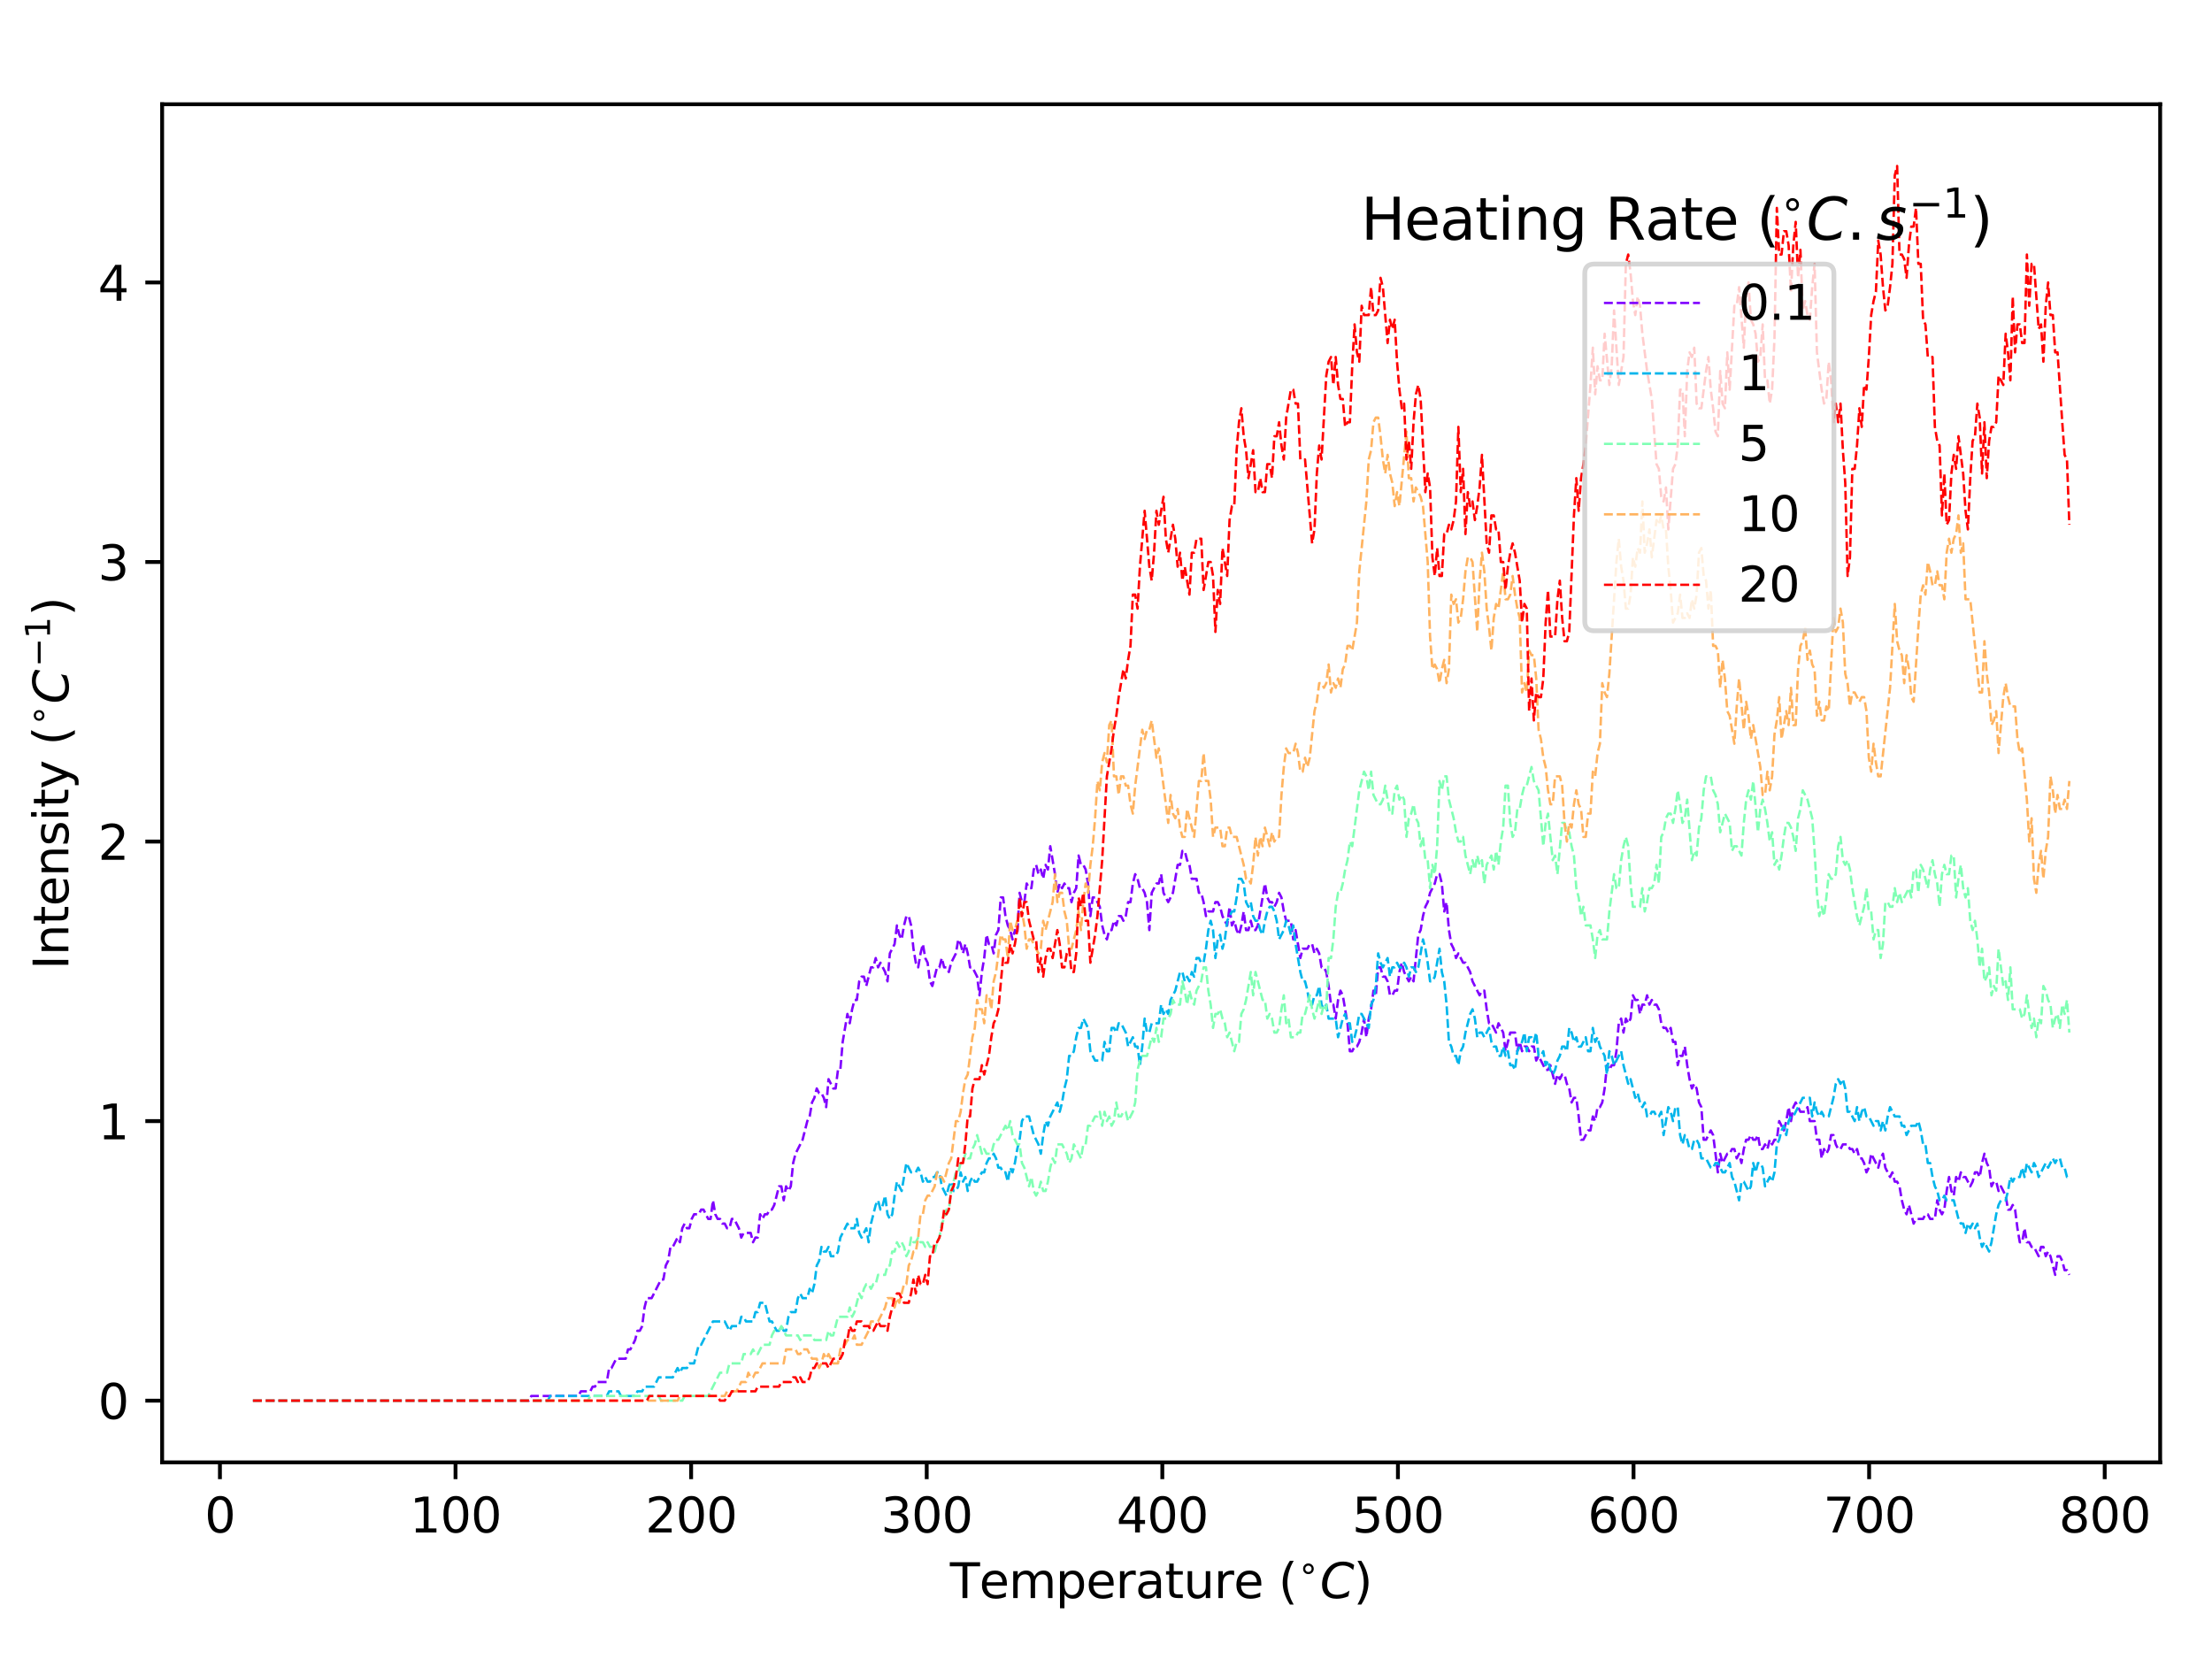 <?xml version="1.0" encoding="utf-8" standalone="no"?>
<!DOCTYPE svg PUBLIC "-//W3C//DTD SVG 1.1//EN"
  "http://www.w3.org/Graphics/SVG/1.1/DTD/svg11.dtd">
<svg xmlns:xlink="http://www.w3.org/1999/xlink" width="460.8pt" height="345.6pt" viewBox="0 0 460.8 345.6" xmlns="http://www.w3.org/2000/svg" version="1.1">
 <defs>
  <style type="text/css">*{stroke-linejoin: round; stroke-linecap: butt}</style>
 </defs>
 <g id="figure_1">
  <g id="patch_1">
   <path d="M 0 345.6 
L 460.8 345.6 
L 460.8 0 
L 0 0 
z
" style="fill: #ffffff"/>
  </g>
  <g id="axes_1">
   <g id="patch_2">
    <path d="M 33.775 304.64 
L 450 304.64 
L 450 21.72 
L 33.775 21.72 
z
" style="fill: #ffffff"/>
   </g>
   <g id="matplotlib.axis_1">
    <g id="xtick_1">
     <g id="line2d_1">
      <defs>
       <path id="m832d689588" d="M 0 0 
L 0 3.5 
" style="stroke: #000000; stroke-width: 0.8"/>
      </defs>
      <g>
       <use xlink:href="#m832d689588" x="45.815" y="304.64" style="stroke: #000000; stroke-width: 0.8"/>
      </g>
     </g>
     <g id="text_1">
      <!-- 0 -->
      <g transform="translate(42.633 319.238) scale(0.1 -0.1)">
       <defs>
        <path id="DejaVuSans-30" d="M 2034 4250 
Q 1547 4250 1301 3770 
Q 1056 3291 1056 2328 
Q 1056 1369 1301 889 
Q 1547 409 2034 409 
Q 2525 409 2770 889 
Q 3016 1369 3016 2328 
Q 3016 3291 2770 3770 
Q 2525 4250 2034 4250 
z
M 2034 4750 
Q 2819 4750 3233 4129 
Q 3647 3509 3647 2328 
Q 3647 1150 3233 529 
Q 2819 -91 2034 -91 
Q 1250 -91 836 529 
Q 422 1150 422 2328 
Q 422 3509 836 4129 
Q 1250 4750 2034 4750 
z
" transform="scale(0.016)"/>
       </defs>
       <use xlink:href="#DejaVuSans-30"/>
      </g>
     </g>
    </g>
    <g id="xtick_2">
     <g id="line2d_2">
      <g>
       <use xlink:href="#m832d689588" x="94.894" y="304.64" style="stroke: #000000; stroke-width: 0.8"/>
      </g>
     </g>
     <g id="text_2">
      <!-- 100 -->
      <g transform="translate(85.35 319.238) scale(0.1 -0.1)">
       <defs>
        <path id="DejaVuSans-31" d="M 794 531 
L 1825 531 
L 1825 4091 
L 703 3866 
L 703 4441 
L 1819 4666 
L 2450 4666 
L 2450 531 
L 3481 531 
L 3481 0 
L 794 0 
L 794 531 
z
" transform="scale(0.016)"/>
       </defs>
       <use xlink:href="#DejaVuSans-31"/>
       <use xlink:href="#DejaVuSans-30" transform="translate(63.623 0)"/>
       <use xlink:href="#DejaVuSans-30" transform="translate(127.246 0)"/>
      </g>
     </g>
    </g>
    <g id="xtick_3">
     <g id="line2d_3">
      <g>
       <use xlink:href="#m832d689588" x="143.974" y="304.64" style="stroke: #000000; stroke-width: 0.8"/>
      </g>
     </g>
     <g id="text_3">
      <!-- 200 -->
      <g transform="translate(134.43 319.238) scale(0.1 -0.1)">
       <defs>
        <path id="DejaVuSans-32" d="M 1228 531 
L 3431 531 
L 3431 0 
L 469 0 
L 469 531 
Q 828 903 1448 1529 
Q 2069 2156 2228 2338 
Q 2531 2678 2651 2914 
Q 2772 3150 2772 3378 
Q 2772 3750 2511 3984 
Q 2250 4219 1831 4219 
Q 1534 4219 1204 4116 
Q 875 4013 500 3803 
L 500 4441 
Q 881 4594 1212 4672 
Q 1544 4750 1819 4750 
Q 2544 4750 2975 4387 
Q 3406 4025 3406 3419 
Q 3406 3131 3298 2873 
Q 3191 2616 2906 2266 
Q 2828 2175 2409 1742 
Q 1991 1309 1228 531 
z
" transform="scale(0.016)"/>
       </defs>
       <use xlink:href="#DejaVuSans-32"/>
       <use xlink:href="#DejaVuSans-30" transform="translate(63.623 0)"/>
       <use xlink:href="#DejaVuSans-30" transform="translate(127.246 0)"/>
      </g>
     </g>
    </g>
    <g id="xtick_4">
     <g id="line2d_4">
      <g>
       <use xlink:href="#m832d689588" x="193.054" y="304.64" style="stroke: #000000; stroke-width: 0.8"/>
      </g>
     </g>
     <g id="text_4">
      <!-- 300 -->
      <g transform="translate(183.51 319.238) scale(0.1 -0.1)">
       <defs>
        <path id="DejaVuSans-33" d="M 2597 2516 
Q 3050 2419 3304 2112 
Q 3559 1806 3559 1356 
Q 3559 666 3084 287 
Q 2609 -91 1734 -91 
Q 1441 -91 1130 -33 
Q 819 25 488 141 
L 488 750 
Q 750 597 1062 519 
Q 1375 441 1716 441 
Q 2309 441 2620 675 
Q 2931 909 2931 1356 
Q 2931 1769 2642 2001 
Q 2353 2234 1838 2234 
L 1294 2234 
L 1294 2753 
L 1863 2753 
Q 2328 2753 2575 2939 
Q 2822 3125 2822 3475 
Q 2822 3834 2567 4026 
Q 2313 4219 1838 4219 
Q 1578 4219 1281 4162 
Q 984 4106 628 3988 
L 628 4550 
Q 988 4650 1302 4700 
Q 1616 4750 1894 4750 
Q 2613 4750 3031 4423 
Q 3450 4097 3450 3541 
Q 3450 3153 3228 2886 
Q 3006 2619 2597 2516 
z
" transform="scale(0.016)"/>
       </defs>
       <use xlink:href="#DejaVuSans-33"/>
       <use xlink:href="#DejaVuSans-30" transform="translate(63.623 0)"/>
       <use xlink:href="#DejaVuSans-30" transform="translate(127.246 0)"/>
      </g>
     </g>
    </g>
    <g id="xtick_5">
     <g id="line2d_5">
      <g>
       <use xlink:href="#m832d689588" x="242.133" y="304.64" style="stroke: #000000; stroke-width: 0.8"/>
      </g>
     </g>
     <g id="text_5">
      <!-- 400 -->
      <g transform="translate(232.589 319.238) scale(0.1 -0.1)">
       <defs>
        <path id="DejaVuSans-34" d="M 2419 4116 
L 825 1625 
L 2419 1625 
L 2419 4116 
z
M 2253 4666 
L 3047 4666 
L 3047 1625 
L 3713 1625 
L 3713 1100 
L 3047 1100 
L 3047 0 
L 2419 0 
L 2419 1100 
L 313 1100 
L 313 1709 
L 2253 4666 
z
" transform="scale(0.016)"/>
       </defs>
       <use xlink:href="#DejaVuSans-34"/>
       <use xlink:href="#DejaVuSans-30" transform="translate(63.623 0)"/>
       <use xlink:href="#DejaVuSans-30" transform="translate(127.246 0)"/>
      </g>
     </g>
    </g>
    <g id="xtick_6">
     <g id="line2d_6">
      <g>
       <use xlink:href="#m832d689588" x="291.213" y="304.64" style="stroke: #000000; stroke-width: 0.8"/>
      </g>
     </g>
     <g id="text_6">
      <!-- 500 -->
      <g transform="translate(281.669 319.238) scale(0.1 -0.1)">
       <defs>
        <path id="DejaVuSans-35" d="M 691 4666 
L 3169 4666 
L 3169 4134 
L 1269 4134 
L 1269 2991 
Q 1406 3038 1543 3061 
Q 1681 3084 1819 3084 
Q 2600 3084 3056 2656 
Q 3513 2228 3513 1497 
Q 3513 744 3044 326 
Q 2575 -91 1722 -91 
Q 1428 -91 1123 -41 
Q 819 9 494 109 
L 494 744 
Q 775 591 1075 516 
Q 1375 441 1709 441 
Q 2250 441 2565 725 
Q 2881 1009 2881 1497 
Q 2881 1984 2565 2268 
Q 2250 2553 1709 2553 
Q 1456 2553 1204 2497 
Q 953 2441 691 2322 
L 691 4666 
z
" transform="scale(0.016)"/>
       </defs>
       <use xlink:href="#DejaVuSans-35"/>
       <use xlink:href="#DejaVuSans-30" transform="translate(63.623 0)"/>
       <use xlink:href="#DejaVuSans-30" transform="translate(127.246 0)"/>
      </g>
     </g>
    </g>
    <g id="xtick_7">
     <g id="line2d_7">
      <g>
       <use xlink:href="#m832d689588" x="340.293" y="304.64" style="stroke: #000000; stroke-width: 0.8"/>
      </g>
     </g>
     <g id="text_7">
      <!-- 600 -->
      <g transform="translate(330.749 319.238) scale(0.1 -0.1)">
       <defs>
        <path id="DejaVuSans-36" d="M 2113 2584 
Q 1688 2584 1439 2293 
Q 1191 2003 1191 1497 
Q 1191 994 1439 701 
Q 1688 409 2113 409 
Q 2538 409 2786 701 
Q 3034 994 3034 1497 
Q 3034 2003 2786 2293 
Q 2538 2584 2113 2584 
z
M 3366 4563 
L 3366 3988 
Q 3128 4100 2886 4159 
Q 2644 4219 2406 4219 
Q 1781 4219 1451 3797 
Q 1122 3375 1075 2522 
Q 1259 2794 1537 2939 
Q 1816 3084 2150 3084 
Q 2853 3084 3261 2657 
Q 3669 2231 3669 1497 
Q 3669 778 3244 343 
Q 2819 -91 2113 -91 
Q 1303 -91 875 529 
Q 447 1150 447 2328 
Q 447 3434 972 4092 
Q 1497 4750 2381 4750 
Q 2619 4750 2861 4703 
Q 3103 4656 3366 4563 
z
" transform="scale(0.016)"/>
       </defs>
       <use xlink:href="#DejaVuSans-36"/>
       <use xlink:href="#DejaVuSans-30" transform="translate(63.623 0)"/>
       <use xlink:href="#DejaVuSans-30" transform="translate(127.246 0)"/>
      </g>
     </g>
    </g>
    <g id="xtick_8">
     <g id="line2d_8">
      <g>
       <use xlink:href="#m832d689588" x="389.372" y="304.64" style="stroke: #000000; stroke-width: 0.8"/>
      </g>
     </g>
     <g id="text_8">
      <!-- 700 -->
      <g transform="translate(379.828 319.238) scale(0.1 -0.1)">
       <defs>
        <path id="DejaVuSans-37" d="M 525 4666 
L 3525 4666 
L 3525 4397 
L 1831 0 
L 1172 0 
L 2766 4134 
L 525 4134 
L 525 4666 
z
" transform="scale(0.016)"/>
       </defs>
       <use xlink:href="#DejaVuSans-37"/>
       <use xlink:href="#DejaVuSans-30" transform="translate(63.623 0)"/>
       <use xlink:href="#DejaVuSans-30" transform="translate(127.246 0)"/>
      </g>
     </g>
    </g>
    <g id="xtick_9">
     <g id="line2d_9">
      <g>
       <use xlink:href="#m832d689588" x="438.452" y="304.64" style="stroke: #000000; stroke-width: 0.8"/>
      </g>
     </g>
     <g id="text_9">
      <!-- 800 -->
      <g transform="translate(428.908 319.238) scale(0.1 -0.1)">
       <defs>
        <path id="DejaVuSans-38" d="M 2034 2216 
Q 1584 2216 1326 1975 
Q 1069 1734 1069 1313 
Q 1069 891 1326 650 
Q 1584 409 2034 409 
Q 2484 409 2743 651 
Q 3003 894 3003 1313 
Q 3003 1734 2745 1975 
Q 2488 2216 2034 2216 
z
M 1403 2484 
Q 997 2584 770 2862 
Q 544 3141 544 3541 
Q 544 4100 942 4425 
Q 1341 4750 2034 4750 
Q 2731 4750 3128 4425 
Q 3525 4100 3525 3541 
Q 3525 3141 3298 2862 
Q 3072 2584 2669 2484 
Q 3125 2378 3379 2068 
Q 3634 1759 3634 1313 
Q 3634 634 3220 271 
Q 2806 -91 2034 -91 
Q 1263 -91 848 271 
Q 434 634 434 1313 
Q 434 1759 690 2068 
Q 947 2378 1403 2484 
z
M 1172 3481 
Q 1172 3119 1398 2916 
Q 1625 2713 2034 2713 
Q 2441 2713 2670 2916 
Q 2900 3119 2900 3481 
Q 2900 3844 2670 4047 
Q 2441 4250 2034 4250 
Q 1625 4250 1398 4047 
Q 1172 3844 1172 3481 
z
" transform="scale(0.016)"/>
       </defs>
       <use xlink:href="#DejaVuSans-38"/>
       <use xlink:href="#DejaVuSans-30" transform="translate(63.623 0)"/>
       <use xlink:href="#DejaVuSans-30" transform="translate(127.246 0)"/>
      </g>
     </g>
    </g>
    <g id="text_10">
     <!-- Temperature ($^{\circ}C$) -->
     <g transform="translate(197.887 332.918) scale(0.1 -0.1)">
      <defs>
       <path id="DejaVuSans-54" d="M -19 4666 
L 3928 4666 
L 3928 4134 
L 2272 4134 
L 2272 0 
L 1638 0 
L 1638 4134 
L -19 4134 
L -19 4666 
z
" transform="scale(0.016)"/>
       <path id="DejaVuSans-65" d="M 3597 1894 
L 3597 1613 
L 953 1613 
Q 991 1019 1311 708 
Q 1631 397 2203 397 
Q 2534 397 2845 478 
Q 3156 559 3463 722 
L 3463 178 
Q 3153 47 2828 -22 
Q 2503 -91 2169 -91 
Q 1331 -91 842 396 
Q 353 884 353 1716 
Q 353 2575 817 3079 
Q 1281 3584 2069 3584 
Q 2775 3584 3186 3129 
Q 3597 2675 3597 1894 
z
M 3022 2063 
Q 3016 2534 2758 2815 
Q 2500 3097 2075 3097 
Q 1594 3097 1305 2825 
Q 1016 2553 972 2059 
L 3022 2063 
z
" transform="scale(0.016)"/>
       <path id="DejaVuSans-6d" d="M 3328 2828 
Q 3544 3216 3844 3400 
Q 4144 3584 4550 3584 
Q 5097 3584 5394 3201 
Q 5691 2819 5691 2113 
L 5691 0 
L 5113 0 
L 5113 2094 
Q 5113 2597 4934 2840 
Q 4756 3084 4391 3084 
Q 3944 3084 3684 2787 
Q 3425 2491 3425 1978 
L 3425 0 
L 2847 0 
L 2847 2094 
Q 2847 2600 2669 2842 
Q 2491 3084 2119 3084 
Q 1678 3084 1418 2786 
Q 1159 2488 1159 1978 
L 1159 0 
L 581 0 
L 581 3500 
L 1159 3500 
L 1159 2956 
Q 1356 3278 1631 3431 
Q 1906 3584 2284 3584 
Q 2666 3584 2933 3390 
Q 3200 3197 3328 2828 
z
" transform="scale(0.016)"/>
       <path id="DejaVuSans-70" d="M 1159 525 
L 1159 -1331 
L 581 -1331 
L 581 3500 
L 1159 3500 
L 1159 2969 
Q 1341 3281 1617 3432 
Q 1894 3584 2278 3584 
Q 2916 3584 3314 3078 
Q 3713 2572 3713 1747 
Q 3713 922 3314 415 
Q 2916 -91 2278 -91 
Q 1894 -91 1617 61 
Q 1341 213 1159 525 
z
M 3116 1747 
Q 3116 2381 2855 2742 
Q 2594 3103 2138 3103 
Q 1681 3103 1420 2742 
Q 1159 2381 1159 1747 
Q 1159 1113 1420 752 
Q 1681 391 2138 391 
Q 2594 391 2855 752 
Q 3116 1113 3116 1747 
z
" transform="scale(0.016)"/>
       <path id="DejaVuSans-72" d="M 2631 2963 
Q 2534 3019 2420 3045 
Q 2306 3072 2169 3072 
Q 1681 3072 1420 2755 
Q 1159 2438 1159 1844 
L 1159 0 
L 581 0 
L 581 3500 
L 1159 3500 
L 1159 2956 
Q 1341 3275 1631 3429 
Q 1922 3584 2338 3584 
Q 2397 3584 2469 3576 
Q 2541 3569 2628 3553 
L 2631 2963 
z
" transform="scale(0.016)"/>
       <path id="DejaVuSans-61" d="M 2194 1759 
Q 1497 1759 1228 1600 
Q 959 1441 959 1056 
Q 959 750 1161 570 
Q 1363 391 1709 391 
Q 2188 391 2477 730 
Q 2766 1069 2766 1631 
L 2766 1759 
L 2194 1759 
z
M 3341 1997 
L 3341 0 
L 2766 0 
L 2766 531 
Q 2569 213 2275 61 
Q 1981 -91 1556 -91 
Q 1019 -91 701 211 
Q 384 513 384 1019 
Q 384 1609 779 1909 
Q 1175 2209 1959 2209 
L 2766 2209 
L 2766 2266 
Q 2766 2663 2505 2880 
Q 2244 3097 1772 3097 
Q 1472 3097 1187 3025 
Q 903 2953 641 2809 
L 641 3341 
Q 956 3463 1253 3523 
Q 1550 3584 1831 3584 
Q 2591 3584 2966 3190 
Q 3341 2797 3341 1997 
z
" transform="scale(0.016)"/>
       <path id="DejaVuSans-74" d="M 1172 4494 
L 1172 3500 
L 2356 3500 
L 2356 3053 
L 1172 3053 
L 1172 1153 
Q 1172 725 1289 603 
Q 1406 481 1766 481 
L 2356 481 
L 2356 0 
L 1766 0 
Q 1100 0 847 248 
Q 594 497 594 1153 
L 594 3053 
L 172 3053 
L 172 3500 
L 594 3500 
L 594 4494 
L 1172 4494 
z
" transform="scale(0.016)"/>
       <path id="DejaVuSans-75" d="M 544 1381 
L 544 3500 
L 1119 3500 
L 1119 1403 
Q 1119 906 1312 657 
Q 1506 409 1894 409 
Q 2359 409 2629 706 
Q 2900 1003 2900 1516 
L 2900 3500 
L 3475 3500 
L 3475 0 
L 2900 0 
L 2900 538 
Q 2691 219 2414 64 
Q 2138 -91 1772 -91 
Q 1169 -91 856 284 
Q 544 659 544 1381 
z
M 1991 3584 
L 1991 3584 
z
" transform="scale(0.016)"/>
       <path id="DejaVuSans-20" transform="scale(0.016)"/>
       <path id="DejaVuSans-28" d="M 1984 4856 
Q 1566 4138 1362 3434 
Q 1159 2731 1159 2009 
Q 1159 1288 1364 580 
Q 1569 -128 1984 -844 
L 1484 -844 
Q 1016 -109 783 600 
Q 550 1309 550 2009 
Q 550 2706 781 3412 
Q 1013 4119 1484 4856 
L 1984 4856 
z
" transform="scale(0.016)"/>
       <path id="DejaVuSans-2218" d="M 2000 2619 
Q 1750 2619 1578 2445 
Q 1406 2272 1406 2022 
Q 1406 1775 1578 1605 
Q 1750 1435 2000 1435 
Q 2250 1435 2422 1605 
Q 2594 1775 2594 2022 
Q 2594 2269 2420 2444 
Q 2247 2619 2000 2619 
z
M 2000 3022 
Q 2200 3022 2384 2945 
Q 2569 2869 2703 2725 
Q 2847 2585 2919 2406 
Q 2991 2228 2991 2022 
Q 2991 1610 2702 1324 
Q 2413 1038 1994 1038 
Q 1572 1038 1290 1319 
Q 1009 1600 1009 2022 
Q 1009 2441 1296 2731 
Q 1584 3022 2000 3022 
z
" transform="scale(0.016)"/>
       <path id="DejaVuSans-Oblique-43" d="M 4447 4306 
L 4319 3641 
Q 4019 3944 3683 4091 
Q 3347 4238 2956 4238 
Q 2422 4238 2017 3981 
Q 1613 3725 1319 3200 
Q 1131 2863 1032 2486 
Q 934 2109 934 1728 
Q 934 1091 1264 756 
Q 1594 422 2222 422 
Q 2656 422 3056 561 
Q 3456 700 3834 978 
L 3688 231 
Q 3316 72 2936 -9 
Q 2556 -91 2175 -91 
Q 1278 -91 773 396 
Q 269 884 269 1753 
Q 269 2309 461 2846 
Q 653 3384 1013 3828 
Q 1394 4300 1883 4525 
Q 2372 4750 3022 4750 
Q 3422 4750 3780 4639 
Q 4138 4528 4447 4306 
z
" transform="scale(0.016)"/>
       <path id="DejaVuSans-29" d="M 513 4856 
L 1013 4856 
Q 1481 4119 1714 3412 
Q 1947 2706 1947 2009 
Q 1947 1309 1714 600 
Q 1481 -109 1013 -844 
L 513 -844 
Q 928 -128 1133 580 
Q 1338 1288 1338 2009 
Q 1338 2731 1133 3434 
Q 928 4138 513 4856 
z
" transform="scale(0.016)"/>
      </defs>
      <use xlink:href="#DejaVuSans-54" transform="translate(0 0.125)"/>
      <use xlink:href="#DejaVuSans-65" transform="translate(61.084 0.125)"/>
      <use xlink:href="#DejaVuSans-6d" transform="translate(122.607 0.125)"/>
      <use xlink:href="#DejaVuSans-70" transform="translate(220.02 0.125)"/>
      <use xlink:href="#DejaVuSans-65" transform="translate(283.496 0.125)"/>
      <use xlink:href="#DejaVuSans-72" transform="translate(345.02 0.125)"/>
      <use xlink:href="#DejaVuSans-61" transform="translate(386.133 0.125)"/>
      <use xlink:href="#DejaVuSans-74" transform="translate(447.412 0.125)"/>
      <use xlink:href="#DejaVuSans-75" transform="translate(486.621 0.125)"/>
      <use xlink:href="#DejaVuSans-72" transform="translate(550 0.125)"/>
      <use xlink:href="#DejaVuSans-65" transform="translate(591.113 0.125)"/>
      <use xlink:href="#DejaVuSans-20" transform="translate(652.637 0.125)"/>
      <use xlink:href="#DejaVuSans-28" transform="translate(684.424 0.125)"/>
      <use xlink:href="#DejaVuSans-2218" transform="translate(724.395 38.406) scale(0.7)"/>
      <use xlink:href="#DejaVuSans-Oblique-43" transform="translate(770.947 0.125)"/>
      <use xlink:href="#DejaVuSans-29" transform="translate(840.771 0.125)"/>
     </g>
    </g>
   </g>
   <g id="matplotlib.axis_2">
    <g id="ytick_1">
     <g id="line2d_10">
      <defs>
       <path id="m7e0cafd723" d="M 0 0 
L -3.5 0 
" style="stroke: #000000; stroke-width: 0.8"/>
      </defs>
      <g>
       <use xlink:href="#m7e0cafd723" x="33.775" y="291.78" style="stroke: #000000; stroke-width: 0.8"/>
      </g>
     </g>
     <g id="text_11">
      <!-- 0 -->
      <g transform="translate(20.413 295.579) scale(0.1 -0.1)">
       <use xlink:href="#DejaVuSans-30"/>
      </g>
     </g>
    </g>
    <g id="ytick_2">
     <g id="line2d_11">
      <g>
       <use xlink:href="#m7e0cafd723" x="33.775" y="233.546" style="stroke: #000000; stroke-width: 0.8"/>
      </g>
     </g>
     <g id="text_12">
      <!-- 1 -->
      <g transform="translate(20.413 237.345) scale(0.1 -0.1)">
       <use xlink:href="#DejaVuSans-31"/>
      </g>
     </g>
    </g>
    <g id="ytick_3">
     <g id="line2d_12">
      <g>
       <use xlink:href="#m7e0cafd723" x="33.775" y="175.312" style="stroke: #000000; stroke-width: 0.8"/>
      </g>
     </g>
     <g id="text_13">
      <!-- 2 -->
      <g transform="translate(20.413 179.111) scale(0.1 -0.1)">
       <use xlink:href="#DejaVuSans-32"/>
      </g>
     </g>
    </g>
    <g id="ytick_4">
     <g id="line2d_13">
      <g>
       <use xlink:href="#m7e0cafd723" x="33.775" y="117.078" style="stroke: #000000; stroke-width: 0.8"/>
      </g>
     </g>
     <g id="text_14">
      <!-- 3 -->
      <g transform="translate(20.413 120.877) scale(0.1 -0.1)">
       <use xlink:href="#DejaVuSans-33"/>
      </g>
     </g>
    </g>
    <g id="ytick_5">
     <g id="line2d_14">
      <g>
       <use xlink:href="#m7e0cafd723" x="33.775" y="58.844" style="stroke: #000000; stroke-width: 0.8"/>
      </g>
     </g>
     <g id="text_15">
      <!-- 4 -->
      <g transform="translate(20.413 62.643) scale(0.1 -0.1)">
       <use xlink:href="#DejaVuSans-34"/>
      </g>
     </g>
    </g>
    <g id="text_16">
     <!-- Intensity ($^{\circ}C^{-1}$) -->
     <g transform="translate(14.312 201.98) rotate(-90) scale(0.1 -0.1)">
      <defs>
       <path id="DejaVuSans-49" d="M 628 4666 
L 1259 4666 
L 1259 0 
L 628 0 
L 628 4666 
z
" transform="scale(0.016)"/>
       <path id="DejaVuSans-6e" d="M 3513 2113 
L 3513 0 
L 2938 0 
L 2938 2094 
Q 2938 2591 2744 2837 
Q 2550 3084 2163 3084 
Q 1697 3084 1428 2787 
Q 1159 2491 1159 1978 
L 1159 0 
L 581 0 
L 581 3500 
L 1159 3500 
L 1159 2956 
Q 1366 3272 1645 3428 
Q 1925 3584 2291 3584 
Q 2894 3584 3203 3211 
Q 3513 2838 3513 2113 
z
" transform="scale(0.016)"/>
       <path id="DejaVuSans-73" d="M 2834 3397 
L 2834 2853 
Q 2591 2978 2328 3040 
Q 2066 3103 1784 3103 
Q 1356 3103 1142 2972 
Q 928 2841 928 2578 
Q 928 2378 1081 2264 
Q 1234 2150 1697 2047 
L 1894 2003 
Q 2506 1872 2764 1633 
Q 3022 1394 3022 966 
Q 3022 478 2636 193 
Q 2250 -91 1575 -91 
Q 1294 -91 989 -36 
Q 684 19 347 128 
L 347 722 
Q 666 556 975 473 
Q 1284 391 1588 391 
Q 1994 391 2212 530 
Q 2431 669 2431 922 
Q 2431 1156 2273 1281 
Q 2116 1406 1581 1522 
L 1381 1569 
Q 847 1681 609 1914 
Q 372 2147 372 2553 
Q 372 3047 722 3315 
Q 1072 3584 1716 3584 
Q 2034 3584 2315 3537 
Q 2597 3491 2834 3397 
z
" transform="scale(0.016)"/>
       <path id="DejaVuSans-69" d="M 603 3500 
L 1178 3500 
L 1178 0 
L 603 0 
L 603 3500 
z
M 603 4863 
L 1178 4863 
L 1178 4134 
L 603 4134 
L 603 4863 
z
" transform="scale(0.016)"/>
       <path id="DejaVuSans-79" d="M 2059 -325 
Q 1816 -950 1584 -1140 
Q 1353 -1331 966 -1331 
L 506 -1331 
L 506 -850 
L 844 -850 
Q 1081 -850 1212 -737 
Q 1344 -625 1503 -206 
L 1606 56 
L 191 3500 
L 800 3500 
L 1894 763 
L 2988 3500 
L 3597 3500 
L 2059 -325 
z
" transform="scale(0.016)"/>
       <path id="DejaVuSans-2212" d="M 678 2272 
L 4684 2272 
L 4684 1741 
L 678 1741 
L 678 2272 
z
" transform="scale(0.016)"/>
      </defs>
      <use xlink:href="#DejaVuSans-49" transform="translate(0 0.684)"/>
      <use xlink:href="#DejaVuSans-6e" transform="translate(29.492 0.684)"/>
      <use xlink:href="#DejaVuSans-74" transform="translate(92.871 0.684)"/>
      <use xlink:href="#DejaVuSans-65" transform="translate(132.08 0.684)"/>
      <use xlink:href="#DejaVuSans-6e" transform="translate(193.604 0.684)"/>
      <use xlink:href="#DejaVuSans-73" transform="translate(256.982 0.684)"/>
      <use xlink:href="#DejaVuSans-69" transform="translate(309.082 0.684)"/>
      <use xlink:href="#DejaVuSans-74" transform="translate(336.865 0.684)"/>
      <use xlink:href="#DejaVuSans-79" transform="translate(376.074 0.684)"/>
      <use xlink:href="#DejaVuSans-20" transform="translate(435.254 0.684)"/>
      <use xlink:href="#DejaVuSans-28" transform="translate(467.041 0.684)"/>
      <use xlink:href="#DejaVuSans-2218" transform="translate(507.012 38.966) scale(0.7)"/>
      <use xlink:href="#DejaVuSans-Oblique-43" transform="translate(553.564 0.684)"/>
      <use xlink:href="#DejaVuSans-2212" transform="translate(630.589 38.966) scale(0.7)"/>
      <use xlink:href="#DejaVuSans-31" transform="translate(689.242 38.966) scale(0.7)"/>
      <use xlink:href="#DejaVuSans-29" transform="translate(736.512 0.684)"/>
     </g>
    </g>
   </g>
   <g id="line2d_15">
    <path d="M 52.694 291.78 
L 110.189 291.78 
L 110.681 290.809 
L 120.509 290.809 
L 121 289.839 
L 122.966 289.839 
L 123.457 288.868 
L 123.949 288.868 
L 124.44 287.898 
L 126.406 287.898 
L 126.897 284.986 
L 127.389 284.986 
L 128.372 283.045 
L 130.337 283.045 
L 130.829 281.104 
L 131.32 281.104 
L 132.303 279.163 
L 132.794 277.222 
L 133.286 277.222 
L 133.777 276.251 
L 134.269 272.369 
L 134.76 270.428 
L 135.743 270.428 
L 137.708 266.545 
L 138.2 266.545 
L 138.691 263.634 
L 139.183 262.663 
L 139.674 259.751 
L 140.165 259.751 
L 141.148 257.81 
L 141.64 258.781 
L 142.131 255.869 
L 142.623 254.898 
L 143.114 255.869 
L 143.605 255.869 
L 144.097 253.928 
L 144.588 252.957 
L 145.571 252.957 
L 146.062 251.987 
L 146.554 251.987 
L 147.537 253.928 
L 148.028 253.928 
L 148.519 250.046 
L 149.011 252.957 
L 149.502 253.928 
L 149.994 253.928 
L 150.485 254.898 
L 150.976 254.898 
L 151.468 255.869 
L 151.959 255.869 
L 152.451 253.928 
L 152.942 253.928 
L 153.925 255.869 
L 154.416 257.81 
L 154.908 256.84 
L 156.382 256.84 
L 156.873 258.781 
L 157.365 257.81 
L 157.856 257.81 
L 158.348 252.957 
L 158.839 253.928 
L 159.33 252.957 
L 159.822 252.957 
L 160.313 251.987 
L 160.805 251.987 
L 161.296 251.016 
L 162.279 247.134 
L 162.77 247.134 
L 163.262 250.046 
L 163.753 247.134 
L 164.245 248.105 
L 164.736 247.134 
L 165.227 242.281 
L 165.719 240.34 
L 167.193 237.428 
L 168.176 233.546 
L 168.667 232.575 
L 169.159 229.664 
L 169.65 228.693 
L 170.142 226.752 
L 170.633 227.723 
L 171.124 227.723 
L 171.616 228.693 
L 172.107 230.634 
L 172.599 224.811 
L 173.581 226.752 
L 174.073 226.752 
L 174.564 222.87 
L 175.056 222.87 
L 175.547 217.046 
L 176.53 211.223 
L 177.021 213.164 
L 177.513 210.252 
L 178.004 208.311 
L 178.495 208.311 
L 178.987 204.429 
L 179.478 203.458 
L 179.97 203.458 
L 180.461 205.4 
L 181.444 201.517 
L 181.935 201.517 
L 182.427 199.576 
L 182.918 201.517 
L 183.41 200.547 
L 184.392 202.488 
L 184.884 204.429 
L 185.375 198.606 
L 186.358 196.665 
L 186.849 192.782 
L 187.341 194.723 
L 187.832 195.694 
L 188.324 192.782 
L 188.815 190.841 
L 189.307 190.841 
L 189.798 192.782 
L 190.289 197.635 
L 190.781 200.547 
L 191.272 201.517 
L 191.764 198.606 
L 192.255 196.665 
L 192.746 199.576 
L 193.238 200.547 
L 193.729 204.429 
L 194.221 205.4 
L 195.203 201.517 
L 195.695 201.517 
L 196.186 199.576 
L 196.678 201.517 
L 197.169 201.517 
L 197.661 202.488 
L 198.152 200.547 
L 199.135 198.606 
L 199.626 195.694 
L 200.118 196.665 
L 200.609 198.606 
L 201.1 196.665 
L 201.592 198.606 
L 202.083 201.517 
L 202.575 201.517 
L 203.557 203.458 
L 204.049 207.341 
L 204.54 202.488 
L 205.032 199.576 
L 205.523 194.723 
L 206.015 196.665 
L 206.506 196.665 
L 206.997 198.606 
L 207.489 194.723 
L 207.98 193.753 
L 208.472 186.959 
L 208.963 186.959 
L 209.454 190.841 
L 209.946 192.782 
L 210.437 193.753 
L 210.929 195.694 
L 211.42 193.753 
L 211.911 194.723 
L 212.403 185.988 
L 212.894 187.929 
L 213.386 187.929 
L 213.877 184.047 
L 214.368 185.018 
L 214.86 185.018 
L 215.351 181.135 
L 215.843 180.165 
L 216.334 182.106 
L 216.826 181.135 
L 217.317 183.077 
L 217.808 180.165 
L 218.3 181.135 
L 218.791 176.283 
L 219.774 182.106 
L 220.265 185.988 
L 220.757 184.047 
L 221.248 185.018 
L 221.74 184.047 
L 222.231 185.018 
L 222.722 185.018 
L 223.214 187.929 
L 223.705 185.988 
L 224.197 185.018 
L 224.688 178.224 
L 225.18 180.165 
L 225.671 180.165 
L 226.162 181.135 
L 226.654 184.047 
L 227.145 190.841 
L 227.637 186.959 
L 228.128 186.959 
L 229.111 188.9 
L 229.602 192.782 
L 230.094 194.723 
L 230.585 195.694 
L 231.076 193.753 
L 231.568 193.753 
L 232.059 191.812 
L 232.551 192.782 
L 233.042 190.841 
L 233.534 190.841 
L 234.025 191.812 
L 234.516 190.841 
L 235.008 187.929 
L 235.499 187.929 
L 235.991 184.047 
L 236.482 182.106 
L 236.973 183.077 
L 237.465 185.018 
L 237.956 185.018 
L 238.448 185.988 
L 238.939 187.929 
L 239.43 193.753 
L 239.922 185.988 
L 240.905 184.047 
L 241.396 184.047 
L 241.887 182.106 
L 242.379 185.988 
L 243.362 187.929 
L 244.345 185.988 
L 245.327 180.165 
L 245.819 180.165 
L 246.31 177.253 
L 246.802 177.253 
L 247.293 179.194 
L 247.784 180.165 
L 248.276 183.077 
L 249.259 183.077 
L 249.75 185.988 
L 250.241 185.988 
L 250.733 187.929 
L 251.224 190.841 
L 251.716 189.871 
L 252.699 189.871 
L 253.19 187.929 
L 253.681 187.929 
L 254.173 188.9 
L 254.664 190.841 
L 255.647 192.782 
L 256.138 188.9 
L 256.63 192.782 
L 257.121 191.812 
L 257.613 193.753 
L 258.104 194.723 
L 258.595 192.782 
L 259.087 189.871 
L 259.578 193.753 
L 260.07 193.753 
L 260.561 191.812 
L 261.053 193.753 
L 261.544 193.753 
L 262.035 192.782 
L 263.51 184.047 
L 264.001 186.959 
L 264.492 187.929 
L 264.984 187.929 
L 265.475 188.9 
L 265.967 187.929 
L 266.458 185.988 
L 266.949 186.959 
L 267.441 189.871 
L 267.932 191.812 
L 268.915 191.812 
L 269.407 195.694 
L 269.898 193.753 
L 270.881 199.576 
L 271.372 197.635 
L 272.355 197.635 
L 272.846 196.665 
L 273.338 196.665 
L 273.829 198.606 
L 274.321 197.635 
L 274.812 198.606 
L 275.303 201.517 
L 275.795 201.517 
L 276.286 202.488 
L 276.778 205.4 
L 277.269 209.282 
L 277.76 209.282 
L 278.252 212.194 
L 278.743 208.311 
L 279.235 206.37 
L 279.726 207.341 
L 280.709 213.164 
L 281.2 218.988 
L 281.692 218.988 
L 282.183 218.017 
L 282.675 218.017 
L 283.166 217.046 
L 283.657 215.105 
L 284.149 212.194 
L 284.64 216.076 
L 285.132 212.194 
L 285.623 210.252 
L 286.114 206.37 
L 286.606 207.341 
L 287.097 201.517 
L 287.589 201.517 
L 288.08 203.458 
L 288.572 203.458 
L 289.063 204.429 
L 289.554 207.341 
L 290.046 207.341 
L 290.537 206.37 
L 291.029 206.37 
L 291.52 202.488 
L 292.011 200.547 
L 292.503 202.488 
L 293.486 204.429 
L 293.977 203.458 
L 294.468 204.429 
L 295.451 194.723 
L 295.943 193.753 
L 296.434 190.841 
L 296.926 188.9 
L 297.417 187.929 
L 297.908 185.988 
L 298.891 184.047 
L 299.383 182.106 
L 299.874 182.106 
L 300.365 184.047 
L 300.857 189.871 
L 301.348 187.929 
L 301.84 193.753 
L 302.331 196.665 
L 302.822 197.635 
L 303.314 199.576 
L 303.805 198.606 
L 304.788 200.547 
L 305.28 200.547 
L 306.262 202.488 
L 306.754 204.429 
L 308.228 207.341 
L 308.719 206.37 
L 309.211 206.37 
L 309.702 210.252 
L 310.194 213.164 
L 310.685 213.164 
L 311.668 215.105 
L 312.159 213.164 
L 313.142 215.105 
L 313.633 218.988 
L 314.616 215.105 
L 315.599 215.105 
L 316.091 218.988 
L 316.582 217.046 
L 317.073 218.988 
L 317.565 218.017 
L 318.056 218.017 
L 318.548 218.988 
L 319.039 218.017 
L 319.53 218.017 
L 320.022 220.929 
L 320.513 219.958 
L 321.987 222.87 
L 322.479 222.87 
L 322.97 221.899 
L 323.953 225.782 
L 324.445 223.84 
L 324.936 224.811 
L 325.427 223.84 
L 325.919 223.84 
L 326.41 225.782 
L 326.902 226.752 
L 327.393 229.664 
L 327.884 228.693 
L 328.376 228.693 
L 328.867 232.575 
L 329.359 237.428 
L 329.85 237.428 
L 330.833 235.487 
L 331.324 235.487 
L 331.816 232.575 
L 332.307 233.546 
L 332.799 230.634 
L 333.29 230.634 
L 333.781 229.664 
L 334.273 226.752 
L 334.764 221.899 
L 335.256 222.87 
L 335.747 221.899 
L 336.238 221.899 
L 336.73 218.988 
L 337.221 213.164 
L 337.713 212.194 
L 338.204 215.105 
L 338.695 212.194 
L 339.187 213.164 
L 339.678 212.194 
L 340.17 207.341 
L 340.661 208.311 
L 341.152 208.311 
L 341.644 211.223 
L 342.135 209.282 
L 342.627 209.282 
L 343.118 207.341 
L 343.61 209.282 
L 344.101 208.311 
L 344.592 209.282 
L 345.084 209.282 
L 345.575 210.252 
L 346.067 213.164 
L 346.558 214.135 
L 347.049 214.135 
L 347.541 215.105 
L 348.032 214.135 
L 348.524 217.046 
L 349.015 217.046 
L 349.506 221.899 
L 349.998 219.958 
L 350.489 219.958 
L 350.981 218.017 
L 351.472 221.899 
L 351.964 224.811 
L 352.455 226.752 
L 352.946 225.782 
L 353.438 226.752 
L 353.929 229.664 
L 354.421 230.634 
L 354.912 237.428 
L 355.403 237.428 
L 356.386 235.487 
L 356.878 236.458 
L 357.86 244.222 
L 358.352 240.34 
L 358.843 242.281 
L 359.826 240.34 
L 360.318 240.34 
L 360.809 239.369 
L 361.3 239.369 
L 361.792 241.311 
L 362.283 240.34 
L 362.775 242.281 
L 363.266 239.369 
L 363.757 237.428 
L 364.249 237.428 
L 364.74 236.458 
L 365.232 237.428 
L 365.723 237.428 
L 366.214 236.458 
L 366.706 239.369 
L 367.197 239.369 
L 367.689 238.399 
L 368.18 239.369 
L 368.672 237.428 
L 369.163 238.399 
L 369.654 237.428 
L 370.146 237.428 
L 370.637 233.546 
L 371.62 235.487 
L 372.111 233.546 
L 372.603 230.634 
L 373.094 233.546 
L 373.586 230.634 
L 374.077 229.664 
L 375.06 231.605 
L 376.043 231.605 
L 376.534 230.634 
L 377.025 233.546 
L 378.008 233.546 
L 378.5 237.428 
L 378.991 237.428 
L 379.483 241.311 
L 379.974 239.369 
L 380.465 240.34 
L 380.957 239.369 
L 381.448 236.458 
L 381.94 236.458 
L 382.431 238.399 
L 382.922 239.369 
L 383.414 239.369 
L 383.905 238.399 
L 384.888 238.399 
L 385.379 239.369 
L 385.871 239.369 
L 386.362 240.34 
L 386.854 239.369 
L 387.345 241.311 
L 387.837 241.311 
L 388.328 242.281 
L 388.819 244.222 
L 389.311 243.252 
L 389.802 240.34 
L 391.276 243.252 
L 391.768 241.311 
L 392.259 240.34 
L 392.751 243.252 
L 393.733 245.193 
L 394.225 244.222 
L 394.716 246.163 
L 395.208 246.163 
L 395.699 247.134 
L 396.191 250.046 
L 396.682 251.987 
L 397.173 252.957 
L 397.665 251.016 
L 398.648 254.898 
L 399.139 253.928 
L 400.613 253.928 
L 401.105 252.957 
L 401.596 252.957 
L 402.087 253.928 
L 403.07 253.928 
L 403.562 250.046 
L 404.053 251.987 
L 404.544 252.957 
L 405.036 251.987 
L 405.527 248.105 
L 406.019 245.193 
L 406.51 248.105 
L 407.002 249.075 
L 407.493 245.193 
L 407.984 246.163 
L 408.476 244.222 
L 408.967 245.193 
L 409.459 245.193 
L 410.441 247.134 
L 410.933 246.163 
L 411.424 244.222 
L 411.916 244.222 
L 412.407 245.193 
L 412.898 242.281 
L 413.39 240.34 
L 413.881 242.281 
L 414.373 243.252 
L 414.864 247.134 
L 415.356 246.163 
L 415.847 246.163 
L 416.338 248.105 
L 416.83 247.134 
L 417.813 249.075 
L 418.304 251.987 
L 418.795 251.987 
L 419.287 251.016 
L 419.778 251.987 
L 420.27 255.869 
L 420.761 258.781 
L 421.252 258.781 
L 421.744 255.869 
L 422.235 258.781 
L 422.727 258.781 
L 423.218 259.751 
L 423.71 259.751 
L 424.692 261.692 
L 425.184 259.751 
L 425.675 259.751 
L 426.167 261.692 
L 426.658 260.722 
L 427.149 261.692 
L 428.132 265.575 
L 428.624 261.692 
L 429.115 261.692 
L 429.606 262.663 
L 430.098 264.604 
L 430.589 264.604 
L 431.081 265.575 
L 431.081 265.575 
" clip-path="url(#p952b15b1b1)" style="fill: none; stroke-dasharray: 1.85,0.8; stroke-dashoffset: 0; stroke: #8000ff; stroke-width: 0.5"/>
   </g>
   <g id="line2d_16">
    <path d="M 52.694 291.78 
L 114.121 291.78 
L 114.612 290.809 
L 126.406 290.809 
L 126.897 289.839 
L 128.863 289.839 
L 129.354 290.809 
L 132.303 290.809 
L 132.794 289.839 
L 133.777 289.839 
L 134.269 288.868 
L 136.234 288.868 
L 137.217 286.927 
L 140.165 286.927 
L 141.148 284.986 
L 141.64 285.957 
L 142.131 284.986 
L 143.114 284.986 
L 143.605 284.015 
L 144.588 284.015 
L 145.571 280.133 
L 146.062 280.133 
L 148.519 275.28 
L 150.976 275.28 
L 151.959 277.222 
L 152.451 276.251 
L 153.925 276.251 
L 154.416 274.31 
L 154.908 274.31 
L 155.399 275.28 
L 156.873 275.28 
L 157.365 273.339 
L 157.856 273.339 
L 158.348 271.398 
L 159.33 271.398 
L 160.313 275.28 
L 160.805 275.28 
L 161.788 277.222 
L 162.279 277.222 
L 162.77 276.251 
L 163.262 277.222 
L 163.753 277.222 
L 164.245 274.31 
L 164.736 273.339 
L 165.719 273.339 
L 166.21 270.428 
L 166.702 269.457 
L 167.193 270.428 
L 168.176 270.428 
L 168.667 268.486 
L 169.159 269.457 
L 169.65 267.516 
L 170.142 263.634 
L 170.633 262.663 
L 171.124 259.751 
L 171.616 260.722 
L 172.107 260.722 
L 172.599 259.751 
L 173.09 261.692 
L 174.073 261.692 
L 174.564 260.722 
L 175.056 257.81 
L 176.53 254.898 
L 177.021 255.869 
L 178.004 255.869 
L 178.495 253.928 
L 178.987 256.84 
L 179.478 257.81 
L 180.461 255.869 
L 180.953 258.781 
L 181.444 254.898 
L 182.427 251.016 
L 182.918 250.046 
L 183.41 251.987 
L 183.901 251.016 
L 184.392 249.075 
L 184.884 252.957 
L 185.375 253.928 
L 185.867 252.957 
L 186.358 249.075 
L 186.849 246.163 
L 187.832 248.105 
L 188.815 242.281 
L 189.798 244.222 
L 190.781 244.222 
L 191.272 243.252 
L 191.764 244.222 
L 192.255 246.163 
L 192.746 245.193 
L 193.238 246.163 
L 193.729 246.163 
L 194.221 245.193 
L 194.712 245.193 
L 195.203 244.222 
L 195.695 244.222 
L 196.186 247.134 
L 197.169 249.075 
L 197.661 247.134 
L 198.152 246.163 
L 198.643 248.105 
L 199.135 248.105 
L 199.626 247.134 
L 200.118 244.222 
L 200.609 246.163 
L 201.1 245.193 
L 201.592 248.105 
L 202.083 246.163 
L 202.575 245.193 
L 203.066 246.163 
L 203.557 246.163 
L 204.54 244.222 
L 205.032 244.222 
L 205.523 242.281 
L 206.015 241.311 
L 206.506 241.311 
L 206.997 240.34 
L 207.489 241.311 
L 207.98 243.252 
L 208.472 243.252 
L 208.963 244.222 
L 209.454 244.222 
L 209.946 246.163 
L 210.437 243.252 
L 210.929 244.222 
L 211.42 242.281 
L 211.911 239.369 
L 212.403 237.428 
L 212.894 233.546 
L 213.386 232.575 
L 214.368 232.575 
L 215.351 236.458 
L 216.334 238.399 
L 216.826 240.34 
L 217.317 236.458 
L 217.808 233.546 
L 218.3 234.517 
L 218.791 232.575 
L 220.265 229.664 
L 220.757 231.605 
L 221.248 229.664 
L 221.74 226.752 
L 222.231 224.811 
L 222.722 219.958 
L 223.214 219.958 
L 223.705 218.988 
L 224.197 216.076 
L 224.688 214.135 
L 225.18 214.135 
L 225.671 212.194 
L 226.654 214.135 
L 227.145 218.988 
L 228.128 220.929 
L 229.602 220.929 
L 230.094 217.046 
L 230.585 218.988 
L 231.076 218.988 
L 231.568 214.135 
L 232.059 214.135 
L 232.551 215.105 
L 233.042 213.164 
L 233.534 213.164 
L 234.516 215.105 
L 235.008 218.017 
L 235.991 216.076 
L 236.482 218.017 
L 236.973 218.017 
L 237.465 221.899 
L 237.956 218.017 
L 238.448 212.194 
L 238.939 215.105 
L 239.43 215.105 
L 239.922 213.164 
L 241.396 213.164 
L 241.887 209.282 
L 242.379 211.223 
L 242.87 210.252 
L 243.362 211.223 
L 243.853 208.311 
L 244.836 206.37 
L 245.819 202.488 
L 246.31 202.488 
L 246.802 204.429 
L 247.293 203.458 
L 247.784 204.429 
L 248.276 202.488 
L 248.767 203.458 
L 249.259 199.576 
L 249.75 199.576 
L 250.241 200.547 
L 250.733 200.547 
L 251.224 197.635 
L 251.716 193.753 
L 252.207 191.812 
L 252.699 193.753 
L 253.19 199.576 
L 253.681 195.694 
L 254.173 194.723 
L 254.664 197.635 
L 255.156 195.694 
L 255.647 191.812 
L 256.63 189.871 
L 257.121 189.871 
L 257.613 186.959 
L 258.104 183.077 
L 258.595 183.077 
L 259.087 184.047 
L 259.578 187.929 
L 260.07 188.9 
L 260.561 187.929 
L 261.053 190.841 
L 261.544 191.812 
L 262.035 191.812 
L 262.527 193.753 
L 263.018 194.723 
L 263.51 191.812 
L 264.001 189.871 
L 264.492 188.9 
L 264.984 188.9 
L 265.475 189.871 
L 265.967 191.812 
L 266.458 195.694 
L 267.441 193.753 
L 267.932 191.812 
L 268.424 192.782 
L 268.915 194.723 
L 269.407 192.782 
L 269.898 196.665 
L 270.881 202.488 
L 271.372 204.429 
L 271.864 204.429 
L 272.355 206.37 
L 272.846 209.282 
L 273.338 209.282 
L 273.829 207.341 
L 274.321 207.341 
L 274.812 205.4 
L 275.303 209.282 
L 275.795 210.252 
L 276.286 209.282 
L 276.778 212.194 
L 278.252 212.194 
L 278.743 216.076 
L 279.726 212.194 
L 280.218 211.223 
L 280.709 213.164 
L 281.2 213.164 
L 281.692 217.046 
L 282.183 216.076 
L 282.675 214.135 
L 283.166 211.223 
L 283.657 211.223 
L 285.132 214.135 
L 285.623 209.282 
L 286.114 208.311 
L 286.606 205.4 
L 287.097 198.606 
L 287.589 200.547 
L 288.08 201.517 
L 289.063 199.576 
L 289.554 203.458 
L 290.046 201.517 
L 290.537 201.517 
L 291.029 200.547 
L 291.52 201.517 
L 292.011 201.517 
L 292.503 200.547 
L 292.994 201.517 
L 293.486 203.458 
L 293.977 201.517 
L 294.468 201.517 
L 294.96 202.488 
L 295.451 201.517 
L 296.434 195.694 
L 296.926 197.635 
L 297.417 200.547 
L 297.908 204.429 
L 298.4 204.429 
L 298.891 203.458 
L 299.874 197.635 
L 300.365 202.488 
L 300.857 204.429 
L 301.348 209.282 
L 301.84 217.046 
L 302.331 218.017 
L 302.822 219.958 
L 303.314 219.958 
L 303.805 221.899 
L 304.297 218.988 
L 304.788 218.017 
L 305.28 215.105 
L 306.262 211.223 
L 306.754 210.252 
L 307.245 212.194 
L 307.737 216.076 
L 308.228 215.105 
L 308.719 215.105 
L 309.211 216.076 
L 310.194 214.135 
L 310.685 217.046 
L 311.176 218.017 
L 311.668 218.017 
L 312.159 219.958 
L 312.651 219.958 
L 313.142 218.017 
L 313.633 219.958 
L 314.125 218.988 
L 314.616 221.899 
L 315.108 221.899 
L 315.599 222.87 
L 316.091 218.988 
L 317.073 217.046 
L 317.565 215.105 
L 318.056 218.988 
L 318.548 216.076 
L 319.039 216.076 
L 319.53 217.046 
L 320.022 215.105 
L 320.513 219.958 
L 321.005 219.958 
L 321.496 218.988 
L 321.987 221.899 
L 322.479 220.929 
L 322.97 222.87 
L 323.462 223.84 
L 323.953 222.87 
L 324.445 220.929 
L 324.936 219.958 
L 325.427 218.017 
L 325.919 218.017 
L 326.41 218.988 
L 326.902 214.135 
L 327.393 215.105 
L 327.884 217.046 
L 328.376 216.076 
L 328.867 218.017 
L 329.359 218.017 
L 330.341 216.076 
L 330.833 218.988 
L 331.324 218.988 
L 331.816 214.135 
L 332.307 217.046 
L 332.799 216.076 
L 333.29 218.017 
L 334.273 219.958 
L 334.764 223.84 
L 335.256 218.988 
L 335.747 219.958 
L 336.238 221.899 
L 337.713 218.988 
L 338.204 221.899 
L 339.187 225.782 
L 339.678 224.811 
L 340.661 228.693 
L 341.152 227.723 
L 341.644 229.664 
L 342.135 230.634 
L 342.627 229.664 
L 343.118 232.575 
L 343.61 232.575 
L 344.101 231.605 
L 344.592 231.605 
L 345.084 232.575 
L 345.575 232.575 
L 346.067 231.605 
L 346.558 236.458 
L 347.541 230.634 
L 348.032 231.605 
L 348.524 233.546 
L 349.015 230.634 
L 349.506 230.634 
L 349.998 236.458 
L 350.489 238.399 
L 350.981 236.458 
L 351.472 237.428 
L 351.964 239.369 
L 352.455 239.369 
L 352.946 237.428 
L 353.438 237.428 
L 353.929 238.399 
L 354.421 241.311 
L 355.403 241.311 
L 356.386 243.252 
L 356.878 243.252 
L 357.369 242.281 
L 357.86 242.281 
L 358.843 244.222 
L 359.335 244.222 
L 360.318 242.281 
L 360.809 245.193 
L 361.3 246.163 
L 362.283 250.046 
L 362.775 246.163 
L 363.266 246.163 
L 364.249 248.105 
L 364.74 247.134 
L 365.232 242.281 
L 365.723 244.222 
L 366.214 242.281 
L 366.706 242.281 
L 367.197 243.252 
L 367.689 247.134 
L 368.672 245.193 
L 369.163 246.163 
L 369.654 244.222 
L 370.146 238.399 
L 370.637 237.428 
L 371.129 235.487 
L 371.62 234.517 
L 372.111 236.458 
L 372.603 233.546 
L 373.094 232.575 
L 373.586 232.575 
L 375.551 228.693 
L 377.025 228.693 
L 377.517 232.575 
L 378.008 229.664 
L 378.5 231.605 
L 378.991 232.575 
L 379.483 231.605 
L 379.974 232.575 
L 380.957 232.575 
L 381.94 228.693 
L 382.431 225.782 
L 382.922 224.811 
L 383.414 225.782 
L 383.905 224.811 
L 384.397 226.752 
L 384.888 231.605 
L 385.379 231.605 
L 386.362 233.546 
L 386.854 230.634 
L 387.345 233.546 
L 387.837 231.605 
L 388.328 230.634 
L 388.819 232.575 
L 389.311 232.575 
L 390.294 234.517 
L 390.785 233.546 
L 391.276 233.546 
L 391.768 235.487 
L 392.259 233.546 
L 392.751 235.487 
L 393.242 232.575 
L 393.733 230.634 
L 394.716 232.575 
L 395.699 232.575 
L 396.191 234.517 
L 396.682 234.517 
L 397.173 236.458 
L 398.156 234.517 
L 399.139 234.517 
L 399.63 233.546 
L 400.122 235.487 
L 400.613 238.399 
L 401.105 238.399 
L 401.596 242.281 
L 402.087 242.281 
L 402.579 245.193 
L 403.07 247.134 
L 403.562 248.105 
L 404.053 250.046 
L 404.544 250.046 
L 405.036 249.075 
L 405.527 250.046 
L 407.002 250.046 
L 407.984 253.928 
L 408.476 254.898 
L 408.967 254.898 
L 409.459 256.84 
L 409.95 254.898 
L 410.441 255.869 
L 410.933 254.898 
L 411.424 255.869 
L 411.916 254.898 
L 412.407 257.81 
L 412.898 259.751 
L 413.39 258.781 
L 414.373 260.722 
L 414.864 258.781 
L 415.847 252.957 
L 416.338 251.016 
L 416.83 250.046 
L 417.813 250.046 
L 418.304 248.105 
L 418.795 245.193 
L 419.287 246.163 
L 419.778 245.193 
L 420.761 245.193 
L 421.252 243.252 
L 421.744 245.193 
L 422.235 242.281 
L 423.218 244.222 
L 423.71 242.281 
L 424.201 243.252 
L 424.692 245.193 
L 426.167 242.281 
L 426.658 243.252 
L 427.641 241.311 
L 428.132 242.281 
L 428.624 241.311 
L 429.115 241.311 
L 429.606 243.252 
L 430.098 243.252 
L 430.589 245.193 
L 431.081 245.193 
L 431.081 245.193 
" clip-path="url(#p952b15b1b1)" style="fill: none; stroke-dasharray: 1.85,0.8; stroke-dashoffset: 0; stroke: #00b5eb; stroke-width: 0.5"/>
   </g>
   <g id="line2d_17">
    <path d="M 52.694 291.78 
L 122.475 291.78 
L 122.966 290.809 
L 137.217 290.809 
L 137.708 291.78 
L 142.131 291.78 
L 142.623 290.809 
L 147.537 290.809 
L 149.994 285.957 
L 151.468 285.957 
L 151.959 284.015 
L 154.416 284.015 
L 154.908 282.074 
L 156.382 282.074 
L 156.873 281.104 
L 157.365 282.074 
L 157.856 282.074 
L 158.839 280.133 
L 160.313 280.133 
L 160.805 278.192 
L 161.296 277.222 
L 162.279 277.222 
L 162.77 276.251 
L 163.753 278.192 
L 166.21 278.192 
L 166.702 279.163 
L 167.193 278.192 
L 169.159 278.192 
L 169.65 279.163 
L 172.107 279.163 
L 172.599 277.222 
L 173.09 278.192 
L 173.581 278.192 
L 174.564 274.31 
L 176.53 274.31 
L 177.021 272.369 
L 177.513 274.31 
L 178.004 273.339 
L 178.987 269.457 
L 179.478 270.428 
L 179.97 268.486 
L 180.461 267.516 
L 180.953 267.516 
L 181.444 268.486 
L 181.935 267.516 
L 182.427 267.516 
L 182.918 265.575 
L 184.392 265.575 
L 184.884 263.634 
L 185.375 263.634 
L 185.867 260.722 
L 186.358 260.722 
L 186.849 258.781 
L 187.341 259.751 
L 187.832 258.781 
L 188.324 259.751 
L 188.815 261.692 
L 189.307 260.722 
L 189.798 257.81 
L 190.289 258.781 
L 190.781 258.781 
L 191.272 257.81 
L 191.764 258.781 
L 192.255 258.781 
L 192.746 259.751 
L 193.238 258.781 
L 193.729 259.751 
L 194.221 259.751 
L 194.712 260.722 
L 195.203 258.781 
L 195.695 257.81 
L 196.186 254.898 
L 196.678 253.928 
L 197.169 251.987 
L 197.661 251.987 
L 198.152 248.105 
L 199.135 244.222 
L 199.626 244.222 
L 200.118 242.281 
L 200.609 242.281 
L 201.1 240.34 
L 201.592 241.311 
L 202.083 241.311 
L 202.575 239.369 
L 203.066 238.399 
L 203.557 236.458 
L 204.54 240.34 
L 205.032 239.369 
L 205.523 240.34 
L 206.506 240.34 
L 206.997 238.399 
L 207.489 237.428 
L 207.98 237.428 
L 209.454 234.517 
L 209.946 235.487 
L 210.437 233.546 
L 210.929 236.458 
L 211.911 238.399 
L 212.403 238.399 
L 212.894 242.281 
L 213.386 243.252 
L 214.368 247.134 
L 214.86 245.193 
L 215.351 248.105 
L 215.843 249.075 
L 216.334 248.105 
L 216.826 246.163 
L 217.317 248.105 
L 217.808 248.105 
L 218.3 246.163 
L 218.791 243.252 
L 219.283 241.311 
L 219.774 242.281 
L 220.265 238.399 
L 221.248 238.399 
L 222.231 240.34 
L 222.722 242.281 
L 223.214 241.311 
L 223.705 238.399 
L 225.18 241.311 
L 225.671 238.399 
L 226.162 238.399 
L 226.654 234.517 
L 227.145 234.517 
L 228.128 232.575 
L 228.619 232.575 
L 229.111 231.605 
L 229.602 234.517 
L 230.094 231.605 
L 230.585 233.546 
L 231.076 232.575 
L 231.568 234.517 
L 232.059 233.546 
L 232.551 229.664 
L 233.042 232.575 
L 233.534 232.575 
L 234.025 231.605 
L 234.516 231.605 
L 235.008 233.546 
L 235.991 231.605 
L 236.482 229.664 
L 236.973 222.87 
L 237.465 220.929 
L 237.956 219.958 
L 238.939 219.958 
L 239.922 216.076 
L 240.413 217.046 
L 240.905 214.135 
L 241.396 217.046 
L 241.887 216.076 
L 242.379 212.194 
L 243.362 212.194 
L 243.853 211.223 
L 244.345 208.311 
L 244.836 209.282 
L 245.819 209.282 
L 246.31 204.429 
L 246.802 206.37 
L 247.293 209.282 
L 247.784 206.37 
L 248.276 208.311 
L 248.767 209.282 
L 249.259 206.37 
L 250.241 204.429 
L 250.733 201.517 
L 251.224 201.517 
L 251.716 206.37 
L 252.207 209.282 
L 252.699 214.135 
L 253.19 211.223 
L 253.681 211.223 
L 254.173 210.252 
L 254.664 212.194 
L 255.156 213.164 
L 255.647 216.076 
L 256.138 215.105 
L 257.121 218.988 
L 257.613 217.046 
L 258.104 217.046 
L 258.595 211.223 
L 259.087 210.252 
L 259.578 208.311 
L 260.561 202.488 
L 261.053 207.341 
L 261.544 202.488 
L 263.018 208.311 
L 263.51 208.311 
L 264.001 212.194 
L 264.492 211.223 
L 264.984 212.194 
L 265.475 215.105 
L 265.967 215.105 
L 266.458 214.135 
L 266.949 210.252 
L 267.441 207.341 
L 267.932 213.164 
L 268.424 212.194 
L 268.915 216.076 
L 269.898 216.076 
L 270.389 215.105 
L 270.881 215.105 
L 271.372 211.223 
L 271.864 211.223 
L 272.846 207.341 
L 273.338 210.252 
L 273.829 212.194 
L 274.812 208.311 
L 275.303 211.223 
L 275.795 209.282 
L 276.286 210.252 
L 276.778 199.576 
L 277.269 199.576 
L 277.76 195.694 
L 278.252 188.9 
L 278.743 185.988 
L 279.235 185.988 
L 279.726 184.047 
L 280.218 181.135 
L 280.709 179.194 
L 281.2 175.312 
L 281.692 176.283 
L 283.166 164.636 
L 284.149 160.754 
L 284.64 161.724 
L 285.132 164.636 
L 285.623 160.754 
L 286.114 165.606 
L 287.097 167.548 
L 287.589 167.548 
L 288.08 166.577 
L 288.572 163.665 
L 289.554 169.489 
L 290.046 169.489 
L 290.537 164.636 
L 291.029 163.665 
L 291.52 166.577 
L 292.011 165.606 
L 292.503 166.577 
L 292.994 174.342 
L 293.486 170.459 
L 293.977 169.489 
L 294.468 167.548 
L 294.96 170.459 
L 295.451 171.43 
L 295.943 176.283 
L 296.434 174.342 
L 296.926 179.194 
L 297.417 179.194 
L 297.908 185.018 
L 298.4 180.165 
L 298.891 182.106 
L 299.383 176.283 
L 299.874 162.695 
L 300.365 164.636 
L 300.857 161.724 
L 301.348 161.724 
L 301.84 166.577 
L 302.822 170.459 
L 303.314 173.371 
L 303.805 175.312 
L 304.297 175.312 
L 304.788 174.342 
L 305.28 178.224 
L 306.262 182.106 
L 306.754 179.194 
L 307.245 181.135 
L 307.737 178.224 
L 308.228 180.165 
L 308.719 179.194 
L 309.211 184.047 
L 309.702 180.165 
L 310.685 178.224 
L 311.176 181.135 
L 311.668 177.253 
L 312.159 180.165 
L 312.651 175.312 
L 313.142 172.4 
L 313.633 163.665 
L 314.125 163.665 
L 314.616 171.43 
L 315.108 174.342 
L 315.599 173.371 
L 316.091 168.518 
L 316.582 168.518 
L 317.073 165.606 
L 317.565 163.665 
L 318.056 163.665 
L 319.039 159.783 
L 319.53 162.695 
L 320.513 164.636 
L 321.496 176.283 
L 321.987 171.43 
L 322.479 169.489 
L 323.462 179.194 
L 323.953 178.224 
L 324.445 182.106 
L 325.427 171.43 
L 325.919 171.43 
L 326.41 173.371 
L 326.902 173.371 
L 327.393 176.283 
L 327.884 178.224 
L 328.376 185.018 
L 328.867 186.959 
L 329.359 190.841 
L 329.85 188.9 
L 330.341 192.782 
L 331.324 192.782 
L 331.816 195.694 
L 332.307 199.576 
L 332.799 194.723 
L 333.29 193.753 
L 333.781 195.694 
L 334.764 195.694 
L 335.256 189.871 
L 336.238 182.106 
L 336.73 185.018 
L 337.221 185.018 
L 337.713 179.194 
L 338.204 176.283 
L 338.695 174.342 
L 339.187 176.283 
L 339.678 184.047 
L 340.17 188.9 
L 341.644 188.9 
L 342.135 185.018 
L 342.627 189.871 
L 343.118 187.929 
L 343.61 185.018 
L 344.101 185.018 
L 344.592 184.047 
L 345.084 180.165 
L 345.575 184.047 
L 346.067 174.342 
L 346.558 173.371 
L 347.049 170.459 
L 347.541 169.489 
L 348.032 169.489 
L 348.524 171.43 
L 349.015 168.518 
L 349.506 164.636 
L 349.998 167.548 
L 350.489 171.43 
L 350.981 170.459 
L 351.472 166.577 
L 352.455 179.194 
L 352.946 177.253 
L 353.438 178.224 
L 353.929 172.4 
L 354.421 170.459 
L 354.912 164.636 
L 355.403 161.724 
L 356.386 161.724 
L 356.878 164.636 
L 357.369 165.606 
L 357.86 167.548 
L 358.352 173.371 
L 359.335 169.489 
L 360.318 171.43 
L 360.809 177.253 
L 361.3 176.283 
L 361.792 176.283 
L 362.775 178.224 
L 363.266 171.43 
L 363.757 166.577 
L 364.249 164.636 
L 364.74 166.577 
L 365.232 162.695 
L 366.214 173.371 
L 366.706 168.518 
L 367.197 166.577 
L 367.689 168.518 
L 368.18 171.43 
L 368.672 175.312 
L 369.163 173.371 
L 369.654 180.165 
L 370.146 179.194 
L 370.637 181.135 
L 371.129 178.224 
L 371.62 174.342 
L 372.111 171.43 
L 372.603 171.43 
L 373.094 172.4 
L 373.586 174.342 
L 374.077 177.253 
L 374.568 170.459 
L 375.06 168.518 
L 375.551 164.636 
L 376.534 166.577 
L 377.517 170.459 
L 378.008 177.253 
L 378.5 185.988 
L 378.991 190.841 
L 379.483 188.9 
L 379.974 190.841 
L 380.465 186.959 
L 380.957 182.106 
L 381.448 183.077 
L 381.94 183.077 
L 382.431 182.106 
L 382.922 176.283 
L 383.414 174.342 
L 383.905 179.194 
L 384.397 180.165 
L 384.888 179.194 
L 385.379 181.135 
L 385.871 185.018 
L 386.854 190.841 
L 387.345 192.782 
L 388.328 188.9 
L 388.819 185.018 
L 389.311 189.871 
L 389.802 189.871 
L 390.294 195.694 
L 390.785 193.753 
L 391.276 193.753 
L 391.768 199.576 
L 392.259 196.665 
L 392.751 187.929 
L 393.242 187.929 
L 393.733 188.9 
L 394.225 188.9 
L 394.716 185.018 
L 395.208 187.929 
L 395.699 185.988 
L 396.191 187.929 
L 397.665 185.018 
L 398.156 186.959 
L 398.648 181.135 
L 399.139 181.135 
L 399.63 185.988 
L 400.122 180.165 
L 400.613 181.135 
L 401.596 185.018 
L 402.087 181.135 
L 402.579 179.194 
L 403.07 182.106 
L 403.562 184.047 
L 404.053 188.9 
L 404.544 182.106 
L 405.036 180.165 
L 405.527 182.106 
L 406.019 182.106 
L 406.51 178.224 
L 407.002 178.224 
L 407.493 186.959 
L 407.984 183.077 
L 408.476 180.165 
L 408.967 185.018 
L 409.459 186.959 
L 409.95 185.018 
L 410.441 191.812 
L 410.933 193.753 
L 411.424 191.812 
L 411.916 195.694 
L 412.407 201.517 
L 412.898 197.635 
L 413.39 204.429 
L 413.881 203.458 
L 414.373 201.517 
L 414.864 207.341 
L 415.356 205.4 
L 415.847 206.37 
L 416.338 197.635 
L 417.321 205.4 
L 417.813 204.429 
L 418.304 208.311 
L 418.795 201.517 
L 419.287 210.252 
L 420.761 210.252 
L 421.252 212.194 
L 421.744 211.223 
L 422.235 207.341 
L 422.727 211.223 
L 423.218 214.135 
L 423.71 212.194 
L 424.201 216.076 
L 424.692 212.194 
L 425.184 213.164 
L 425.675 205.4 
L 426.167 206.37 
L 426.658 208.311 
L 427.149 209.282 
L 427.641 214.135 
L 428.132 212.194 
L 428.624 211.223 
L 429.115 214.135 
L 429.606 209.282 
L 430.098 211.223 
L 430.589 208.311 
L 431.081 215.105 
L 431.081 215.105 
" clip-path="url(#p952b15b1b1)" style="fill: none; stroke-dasharray: 1.85,0.8; stroke-dashoffset: 0; stroke: #80ffb4; stroke-width: 0.5"/>
   </g>
   <g id="line2d_18">
    <path d="M 52.694 291.78 
L 141.148 291.78 
L 141.64 290.809 
L 150.976 290.809 
L 151.468 289.839 
L 153.434 289.839 
L 154.416 287.898 
L 155.399 287.898 
L 155.891 285.957 
L 156.382 286.927 
L 156.873 286.927 
L 157.365 285.957 
L 157.856 285.957 
L 158.839 284.015 
L 163.262 284.015 
L 163.753 281.104 
L 165.719 281.104 
L 166.21 282.074 
L 166.702 282.074 
L 167.193 281.104 
L 168.176 281.104 
L 169.159 283.045 
L 170.142 283.045 
L 170.633 284.986 
L 171.124 284.015 
L 171.616 282.074 
L 172.107 283.045 
L 172.599 282.074 
L 173.581 284.015 
L 174.564 284.015 
L 175.056 281.104 
L 175.547 280.133 
L 176.038 280.133 
L 176.53 279.163 
L 177.513 279.163 
L 178.004 278.192 
L 178.495 280.133 
L 179.478 280.133 
L 180.953 277.222 
L 181.444 275.28 
L 182.918 275.28 
L 184.392 272.369 
L 184.884 270.428 
L 185.867 270.428 
L 186.358 272.369 
L 186.849 270.428 
L 187.341 271.398 
L 188.324 267.516 
L 188.815 267.516 
L 189.307 263.634 
L 189.798 262.663 
L 190.289 260.722 
L 190.781 260.722 
L 191.272 257.81 
L 191.764 252.957 
L 192.255 252.957 
L 192.746 250.046 
L 193.238 249.075 
L 193.729 249.075 
L 194.712 247.134 
L 195.203 244.222 
L 195.695 245.193 
L 196.186 245.193 
L 196.678 246.163 
L 197.661 242.281 
L 198.152 241.311 
L 199.135 233.546 
L 199.626 233.546 
L 200.118 231.605 
L 200.609 227.723 
L 201.1 224.811 
L 201.592 223.84 
L 202.575 216.076 
L 203.066 214.135 
L 203.557 208.311 
L 204.049 210.252 
L 204.54 210.252 
L 205.032 213.164 
L 205.523 207.341 
L 206.015 207.341 
L 206.506 210.252 
L 206.997 204.429 
L 207.489 202.488 
L 208.472 194.723 
L 208.963 195.694 
L 209.454 195.694 
L 209.946 199.576 
L 210.437 191.812 
L 210.929 193.753 
L 211.42 193.753 
L 211.911 191.812 
L 212.403 191.812 
L 212.894 189.871 
L 213.386 192.782 
L 213.877 197.635 
L 214.368 195.694 
L 214.86 195.694 
L 216.334 198.606 
L 216.826 197.635 
L 217.317 191.812 
L 217.808 193.753 
L 219.283 187.929 
L 219.774 182.106 
L 220.265 187.929 
L 220.757 185.988 
L 221.248 185.988 
L 221.74 189.871 
L 222.231 191.812 
L 222.722 197.635 
L 223.214 197.635 
L 224.197 193.753 
L 224.688 189.871 
L 225.18 193.753 
L 225.671 187.929 
L 226.162 184.047 
L 226.654 185.988 
L 227.145 180.165 
L 227.637 176.283 
L 228.128 170.459 
L 228.619 162.695 
L 229.111 164.636 
L 229.602 158.812 
L 230.094 156.871 
L 230.585 158.812 
L 231.076 151.048 
L 231.568 150.077 
L 232.059 161.724 
L 232.551 161.724 
L 233.042 165.606 
L 233.534 161.724 
L 234.025 161.724 
L 234.516 163.665 
L 235.008 163.665 
L 235.499 167.548 
L 235.991 169.489 
L 236.482 163.665 
L 237.956 152.018 
L 238.448 153.96 
L 238.939 152.018 
L 239.43 152.018 
L 239.922 150.077 
L 240.905 157.842 
L 241.396 155.901 
L 243.362 171.43 
L 243.853 165.606 
L 244.345 169.489 
L 244.836 170.459 
L 245.327 168.518 
L 245.819 172.4 
L 246.31 174.342 
L 246.802 174.342 
L 247.293 168.518 
L 248.767 174.342 
L 249.75 162.695 
L 250.241 162.695 
L 250.733 156.871 
L 251.224 162.695 
L 251.716 162.695 
L 252.207 166.577 
L 252.699 174.342 
L 253.19 172.4 
L 254.173 172.4 
L 254.664 176.283 
L 255.156 176.283 
L 255.647 172.4 
L 256.138 172.4 
L 256.63 174.342 
L 257.613 174.342 
L 259.087 180.165 
L 259.578 183.077 
L 260.07 183.077 
L 260.561 184.047 
L 261.053 180.165 
L 261.544 174.342 
L 262.035 178.224 
L 262.527 174.342 
L 263.018 176.283 
L 263.51 172.4 
L 264.492 176.283 
L 264.984 173.371 
L 265.475 175.312 
L 265.967 174.342 
L 266.458 174.342 
L 266.949 165.606 
L 267.441 159.783 
L 267.932 155.901 
L 268.424 156.871 
L 269.407 156.871 
L 269.898 154.93 
L 270.389 156.871 
L 270.881 160.754 
L 271.372 160.754 
L 271.864 157.842 
L 272.355 159.783 
L 272.846 157.842 
L 273.829 148.136 
L 274.321 146.195 
L 274.812 142.313 
L 275.303 142.313 
L 275.795 143.283 
L 276.286 142.313 
L 276.778 138.431 
L 277.269 144.254 
L 277.76 142.313 
L 278.252 143.283 
L 278.743 141.342 
L 279.235 143.283 
L 279.726 139.401 
L 280.218 138.431 
L 280.709 134.548 
L 281.2 134.548 
L 281.692 135.519 
L 282.675 129.695 
L 283.166 119.019 
L 284.64 104.461 
L 285.132 95.726 
L 285.623 93.785 
L 286.114 87.961 
L 286.606 86.991 
L 287.097 86.991 
L 287.589 90.873 
L 288.08 95.726 
L 288.572 98.637 
L 289.063 94.755 
L 289.554 98.637 
L 290.046 100.578 
L 290.537 105.431 
L 291.029 102.52 
L 291.52 105.431 
L 292.994 89.902 
L 293.486 99.608 
L 293.977 99.608 
L 294.468 104.461 
L 294.96 101.549 
L 295.943 103.49 
L 296.434 105.431 
L 297.417 117.078 
L 297.908 132.607 
L 298.4 139.401 
L 298.891 138.431 
L 299.383 139.401 
L 299.874 142.313 
L 300.365 139.401 
L 300.857 137.46 
L 301.348 142.313 
L 301.84 139.401 
L 302.331 123.872 
L 302.822 125.813 
L 303.314 124.843 
L 303.805 129.695 
L 304.297 128.725 
L 304.788 124.843 
L 305.28 119.019 
L 305.771 116.108 
L 306.262 116.108 
L 306.754 117.078 
L 307.737 131.637 
L 308.228 120.96 
L 308.719 115.137 
L 309.211 119.019 
L 309.702 126.784 
L 310.194 130.666 
L 310.685 135.519 
L 311.176 128.725 
L 311.668 125.813 
L 312.159 126.784 
L 313.142 119.019 
L 313.633 124.843 
L 314.125 124.843 
L 314.616 123.872 
L 315.108 119.99 
L 315.599 123.872 
L 316.091 126.784 
L 316.582 128.725 
L 317.073 144.254 
L 317.565 142.313 
L 318.056 144.254 
L 318.548 135.519 
L 319.039 136.489 
L 319.53 136.489 
L 320.022 141.342 
L 320.513 152.018 
L 321.005 153.96 
L 321.496 157.842 
L 321.987 159.783 
L 322.479 164.636 
L 322.97 167.548 
L 323.462 167.548 
L 323.953 161.724 
L 324.936 161.724 
L 325.427 163.665 
L 325.919 171.43 
L 326.41 175.312 
L 326.902 171.43 
L 327.393 172.4 
L 327.884 167.548 
L 328.376 164.636 
L 328.867 167.548 
L 329.359 168.518 
L 329.85 174.342 
L 330.341 174.342 
L 330.833 169.489 
L 331.324 169.489 
L 331.816 160.754 
L 332.307 161.724 
L 332.799 156.871 
L 333.29 154.93 
L 333.781 142.313 
L 334.273 144.254 
L 334.764 145.225 
L 335.256 140.372 
L 336.73 117.078 
L 337.221 112.225 
L 337.713 118.049 
L 338.204 120.96 
L 338.695 126.784 
L 339.187 126.784 
L 339.678 123.872 
L 340.17 116.108 
L 340.661 118.049 
L 341.152 114.166 
L 341.644 115.137 
L 342.135 104.461 
L 342.627 115.137 
L 343.118 113.196 
L 343.61 110.284 
L 344.101 116.108 
L 345.084 108.343 
L 345.575 109.314 
L 346.067 107.372 
L 346.558 110.284 
L 347.049 110.284 
L 347.541 118.049 
L 348.032 122.902 
L 348.524 129.695 
L 349.506 127.754 
L 349.998 123.872 
L 350.489 128.725 
L 350.981 128.725 
L 351.472 127.754 
L 351.964 128.725 
L 352.455 124.843 
L 352.946 126.784 
L 353.438 123.872 
L 353.929 115.137 
L 354.421 114.166 
L 354.912 119.99 
L 355.403 120.96 
L 355.895 126.784 
L 356.386 122.902 
L 356.878 134.548 
L 357.369 134.548 
L 357.86 135.519 
L 358.352 143.283 
L 358.843 137.46 
L 359.335 141.342 
L 359.826 148.136 
L 360.318 149.107 
L 361.3 154.93 
L 361.792 147.166 
L 362.283 141.342 
L 363.266 152.018 
L 363.757 146.195 
L 364.249 149.107 
L 364.74 153.96 
L 365.232 151.048 
L 366.706 159.783 
L 367.197 165.606 
L 367.689 165.606 
L 368.18 160.754 
L 368.672 164.636 
L 369.163 161.724 
L 369.654 152.989 
L 370.146 150.077 
L 370.637 145.225 
L 371.129 153.96 
L 372.111 148.136 
L 372.603 151.048 
L 373.094 143.283 
L 373.586 151.048 
L 374.077 151.048 
L 374.568 139.401 
L 375.06 134.548 
L 375.551 133.578 
L 376.043 130.666 
L 376.534 137.46 
L 377.025 135.519 
L 377.517 138.431 
L 378.008 139.401 
L 378.5 149.107 
L 378.991 146.195 
L 379.483 150.077 
L 379.974 150.077 
L 380.465 147.166 
L 380.957 148.136 
L 381.94 128.725 
L 382.431 131.637 
L 382.922 130.666 
L 383.414 126.784 
L 383.905 129.695 
L 384.397 140.372 
L 384.888 142.313 
L 385.379 147.166 
L 385.871 144.254 
L 386.362 144.254 
L 387.345 146.195 
L 387.837 145.225 
L 388.328 145.225 
L 388.819 148.136 
L 389.311 157.842 
L 389.802 160.754 
L 390.294 154.93 
L 390.785 158.812 
L 391.276 161.724 
L 391.768 161.724 
L 393.733 143.283 
L 394.716 125.813 
L 395.208 133.578 
L 395.699 135.519 
L 396.191 136.489 
L 396.682 142.313 
L 397.173 136.489 
L 397.665 139.401 
L 398.156 145.225 
L 398.648 146.195 
L 399.63 130.666 
L 400.122 123.872 
L 400.613 121.931 
L 401.105 123.872 
L 401.596 117.078 
L 402.087 119.019 
L 402.579 121.931 
L 403.07 121.931 
L 403.562 119.019 
L 404.053 121.931 
L 404.544 121.931 
L 405.036 124.843 
L 405.527 115.137 
L 406.019 112.225 
L 406.51 115.137 
L 407.002 112.225 
L 407.493 111.255 
L 407.984 107.372 
L 408.476 115.137 
L 408.967 113.196 
L 409.459 124.843 
L 410.441 124.843 
L 412.407 144.254 
L 412.898 144.254 
L 413.39 133.578 
L 413.881 140.372 
L 414.373 144.254 
L 414.864 151.048 
L 415.356 150.077 
L 415.847 148.136 
L 416.338 156.871 
L 417.321 145.225 
L 417.813 142.313 
L 418.304 145.225 
L 418.795 147.166 
L 419.778 147.166 
L 420.27 153.96 
L 420.761 156.871 
L 421.252 155.901 
L 422.235 166.577 
L 422.727 175.312 
L 423.218 170.459 
L 423.71 183.077 
L 424.201 185.988 
L 424.692 180.165 
L 425.184 177.253 
L 425.675 183.077 
L 426.167 177.253 
L 426.658 174.342 
L 427.149 161.724 
L 427.641 164.636 
L 428.132 169.489 
L 428.624 165.606 
L 429.115 168.518 
L 429.606 168.518 
L 430.098 166.577 
L 430.589 168.518 
L 431.081 162.695 
L 431.081 162.695 
" clip-path="url(#p952b15b1b1)" style="fill: none; stroke-dasharray: 1.85,0.8; stroke-dashoffset: 0; stroke: #ffb360; stroke-width: 0.5"/>
   </g>
   <g id="line2d_19">
    <path d="M 52.694 291.78 
L 134.76 291.78 
L 135.251 290.809 
L 149.502 290.809 
L 149.994 291.78 
L 150.976 291.78 
L 151.468 290.809 
L 151.959 290.809 
L 152.451 289.839 
L 157.365 289.839 
L 157.856 288.868 
L 162.279 288.868 
L 162.77 287.898 
L 164.736 287.898 
L 165.227 286.927 
L 165.719 286.927 
L 166.21 287.898 
L 166.702 286.927 
L 167.193 287.898 
L 168.176 287.898 
L 168.667 286.927 
L 169.159 284.986 
L 169.65 284.986 
L 170.142 284.015 
L 172.107 284.015 
L 172.599 284.986 
L 173.581 283.045 
L 175.056 283.045 
L 175.547 282.074 
L 176.038 279.163 
L 176.53 279.163 
L 177.021 276.251 
L 177.513 277.222 
L 178.004 277.222 
L 178.495 275.28 
L 179.478 275.28 
L 179.97 276.251 
L 180.953 276.251 
L 181.444 277.222 
L 181.935 277.222 
L 182.918 275.28 
L 183.41 276.251 
L 184.392 276.251 
L 184.884 277.222 
L 185.375 274.31 
L 186.358 270.428 
L 186.849 269.457 
L 187.341 269.457 
L 188.324 271.398 
L 189.307 271.398 
L 189.798 269.457 
L 190.289 266.545 
L 190.781 269.457 
L 191.272 265.575 
L 191.764 267.516 
L 192.255 267.516 
L 192.746 265.575 
L 193.238 267.516 
L 193.729 261.692 
L 194.221 261.692 
L 194.712 258.781 
L 195.203 258.781 
L 195.695 257.81 
L 196.186 255.869 
L 196.678 251.987 
L 197.169 252.957 
L 197.661 251.987 
L 198.152 248.105 
L 198.643 247.134 
L 199.135 245.193 
L 199.626 241.311 
L 200.118 242.281 
L 200.609 242.281 
L 201.1 238.399 
L 201.592 232.575 
L 202.083 232.575 
L 202.575 226.752 
L 203.066 224.811 
L 204.049 224.811 
L 204.54 221.899 
L 205.032 223.84 
L 206.015 219.958 
L 206.506 216.076 
L 206.997 213.164 
L 207.489 212.194 
L 207.98 210.252 
L 208.963 199.576 
L 209.454 200.547 
L 209.946 200.547 
L 210.437 196.665 
L 210.929 198.606 
L 211.42 196.665 
L 211.911 193.753 
L 212.403 186.959 
L 212.894 190.841 
L 213.386 187.929 
L 213.877 187.929 
L 214.368 191.812 
L 215.351 195.694 
L 215.843 195.694 
L 216.334 202.488 
L 216.826 199.576 
L 217.317 203.458 
L 217.808 199.576 
L 218.3 197.635 
L 218.791 197.635 
L 219.283 199.576 
L 220.265 193.753 
L 220.757 196.665 
L 221.248 201.517 
L 221.74 201.517 
L 222.231 198.606 
L 222.722 197.635 
L 223.214 202.488 
L 223.705 202.488 
L 224.197 198.606 
L 224.688 186.959 
L 225.18 188.9 
L 225.671 185.988 
L 226.162 191.812 
L 226.654 191.812 
L 227.145 200.547 
L 228.128 194.723 
L 228.619 190.841 
L 229.602 179.194 
L 230.585 161.724 
L 231.568 155.901 
L 232.059 152.018 
L 232.551 149.107 
L 233.042 145.225 
L 234.025 139.401 
L 234.516 141.342 
L 235.008 137.46 
L 235.499 134.548 
L 235.991 123.872 
L 236.482 123.872 
L 236.973 126.784 
L 237.465 118.049 
L 238.448 106.402 
L 239.43 118.049 
L 239.922 120.96 
L 240.413 115.137 
L 240.905 106.402 
L 241.396 109.314 
L 242.379 103.49 
L 242.87 112.225 
L 243.362 115.137 
L 244.345 109.314 
L 244.836 112.225 
L 245.327 118.049 
L 245.819 115.137 
L 246.31 120.96 
L 246.802 118.049 
L 247.784 123.872 
L 248.276 115.137 
L 248.767 115.137 
L 249.259 112.225 
L 250.241 112.225 
L 250.733 122.902 
L 251.716 117.078 
L 252.207 117.078 
L 252.699 119.99 
L 253.19 131.637 
L 253.681 122.902 
L 254.173 125.813 
L 254.664 114.166 
L 255.647 119.99 
L 256.138 108.343 
L 256.63 105.431 
L 257.121 105.431 
L 257.613 93.785 
L 258.104 87.961 
L 258.595 85.049 
L 259.087 90.873 
L 259.578 93.785 
L 260.07 99.608 
L 261.053 93.785 
L 261.544 102.52 
L 262.035 102.52 
L 262.527 99.608 
L 263.018 102.52 
L 263.51 102.52 
L 264.001 96.696 
L 264.492 96.696 
L 264.984 99.608 
L 265.475 90.873 
L 265.967 90.873 
L 266.458 87.961 
L 266.949 92.814 
L 267.441 95.726 
L 267.932 86.991 
L 268.915 81.167 
L 269.407 81.167 
L 269.898 84.079 
L 270.389 84.079 
L 270.881 95.726 
L 271.864 95.726 
L 273.338 113.196 
L 273.829 110.284 
L 274.321 98.637 
L 274.812 92.814 
L 275.303 95.726 
L 276.286 78.255 
L 276.778 75.344 
L 277.269 74.373 
L 277.76 80.197 
L 278.252 74.373 
L 278.743 80.197 
L 279.235 83.108 
L 279.726 83.108 
L 280.218 88.932 
L 280.709 87.961 
L 281.2 87.961 
L 281.692 76.314 
L 282.183 67.579 
L 282.675 73.403 
L 283.166 75.344 
L 283.657 63.697 
L 284.149 65.638 
L 285.132 65.638 
L 285.623 59.815 
L 286.114 65.638 
L 286.606 65.638 
L 287.097 64.668 
L 287.589 57.874 
L 288.08 59.815 
L 289.063 71.462 
L 289.554 66.609 
L 290.046 68.55 
L 290.537 66.609 
L 291.029 75.344 
L 291.52 81.167 
L 292.011 85.049 
L 292.503 84.079 
L 292.994 95.726 
L 293.486 91.843 
L 293.977 97.667 
L 294.468 87.961 
L 294.96 82.138 
L 295.451 80.197 
L 295.943 83.108 
L 296.926 102.52 
L 297.417 98.637 
L 297.908 101.549 
L 298.4 116.108 
L 298.891 119.99 
L 299.383 114.166 
L 299.874 119.99 
L 300.365 119.99 
L 300.857 111.255 
L 301.348 111.255 
L 301.84 109.314 
L 302.331 110.284 
L 302.822 108.343 
L 303.314 104.461 
L 303.805 88.932 
L 304.297 102.52 
L 304.788 97.667 
L 305.28 111.255 
L 305.771 102.52 
L 306.262 105.431 
L 306.754 104.461 
L 307.245 108.343 
L 307.737 105.431 
L 308.228 101.549 
L 308.719 94.755 
L 309.702 113.196 
L 310.194 115.137 
L 310.685 107.372 
L 311.176 107.372 
L 311.668 110.284 
L 312.159 110.284 
L 312.651 117.078 
L 313.142 117.078 
L 313.633 122.902 
L 314.125 118.049 
L 314.616 115.137 
L 315.108 113.196 
L 315.599 115.137 
L 316.582 120.96 
L 317.073 129.695 
L 317.565 125.813 
L 318.056 126.784 
L 318.548 148.136 
L 319.039 141.342 
L 319.53 150.077 
L 320.022 144.254 
L 320.513 145.225 
L 321.005 145.225 
L 321.496 141.342 
L 321.987 129.695 
L 322.479 122.902 
L 322.97 132.607 
L 323.953 132.607 
L 324.445 124.843 
L 324.936 120.96 
L 325.427 128.725 
L 325.919 133.578 
L 326.41 133.578 
L 326.902 131.637 
L 327.884 107.372 
L 328.376 99.608 
L 328.867 106.402 
L 329.359 99.608 
L 329.85 96.696 
L 330.341 92.814 
L 331.324 80.197 
L 331.816 72.432 
L 332.307 82.138 
L 332.799 76.314 
L 333.29 79.226 
L 333.781 79.226 
L 334.273 69.52 
L 335.256 80.197 
L 335.747 76.314 
L 336.238 64.668 
L 337.221 80.197 
L 338.204 74.373 
L 338.695 54.962 
L 339.187 53.021 
L 339.678 56.903 
L 340.17 62.726 
L 340.661 65.638 
L 341.152 61.756 
L 341.644 63.697 
L 342.135 69.52 
L 343.118 77.285 
L 344.101 83.108 
L 345.084 96.696 
L 345.575 97.667 
L 346.067 103.49 
L 346.558 104.461 
L 347.049 101.549 
L 347.541 110.284 
L 348.524 97.667 
L 349.015 96.696 
L 349.506 92.814 
L 349.998 81.167 
L 350.489 81.167 
L 350.981 90.873 
L 351.472 77.285 
L 351.964 73.403 
L 352.455 74.373 
L 352.946 72.432 
L 353.438 84.079 
L 353.929 85.049 
L 354.421 85.049 
L 355.403 77.285 
L 355.895 74.373 
L 356.386 81.167 
L 356.878 85.049 
L 357.369 89.902 
L 357.86 90.873 
L 358.352 77.285 
L 358.843 84.079 
L 359.335 85.049 
L 359.826 73.403 
L 360.318 81.167 
L 361.3 63.697 
L 361.792 63.697 
L 362.283 59.815 
L 363.266 72.432 
L 363.757 61.756 
L 364.249 58.844 
L 364.74 66.609 
L 365.232 67.579 
L 365.723 69.52 
L 366.214 75.344 
L 366.706 74.373 
L 367.197 67.579 
L 367.689 79.226 
L 368.18 79.226 
L 368.672 84.079 
L 369.163 81.167 
L 369.654 70.491 
L 370.146 43.315 
L 370.637 53.021 
L 371.129 53.021 
L 371.62 48.168 
L 372.111 48.168 
L 372.603 51.08 
L 373.094 60.785 
L 373.586 51.08 
L 374.077 46.227 
L 374.568 57.874 
L 375.06 52.05 
L 375.551 64.668 
L 376.043 62.726 
L 376.534 65.638 
L 377.025 66.609 
L 377.517 59.815 
L 378.008 54.962 
L 378.5 73.403 
L 379.483 81.167 
L 379.974 84.079 
L 380.465 83.108 
L 380.957 75.344 
L 381.448 79.226 
L 381.94 87.961 
L 382.431 84.079 
L 382.922 87.961 
L 383.414 84.079 
L 383.905 93.785 
L 384.397 100.578 
L 384.888 119.99 
L 385.379 116.108 
L 385.871 97.667 
L 386.362 97.667 
L 386.854 92.814 
L 387.345 85.049 
L 387.837 88.932 
L 388.328 80.197 
L 388.819 81.167 
L 389.311 74.373 
L 389.802 65.638 
L 390.294 62.726 
L 390.785 60.785 
L 391.276 50.109 
L 391.768 53.021 
L 392.259 59.815 
L 392.751 64.668 
L 393.242 63.697 
L 393.733 59.815 
L 394.225 54.962 
L 394.716 36.521 
L 395.208 34.58 
L 395.699 53.021 
L 396.191 53.021 
L 396.682 53.991 
L 397.173 57.874 
L 397.665 51.08 
L 398.156 47.197 
L 398.648 47.197 
L 399.139 43.315 
L 399.63 54.962 
L 400.122 54.962 
L 400.613 66.609 
L 401.105 67.579 
L 401.596 74.373 
L 402.579 74.373 
L 403.07 88.932 
L 403.562 91.843 
L 404.053 92.814 
L 404.544 107.372 
L 405.036 98.637 
L 405.527 109.314 
L 406.019 108.343 
L 406.51 98.637 
L 407.002 94.755 
L 407.493 97.667 
L 407.984 90.873 
L 408.967 98.637 
L 409.459 106.402 
L 409.95 110.284 
L 410.441 99.608 
L 410.933 91.843 
L 411.424 90.873 
L 411.916 84.079 
L 412.407 86.991 
L 412.898 98.637 
L 413.39 87.961 
L 413.881 99.608 
L 414.373 91.843 
L 414.864 88.932 
L 415.356 88.932 
L 415.847 87.961 
L 416.338 78.255 
L 417.321 80.197 
L 417.813 69.52 
L 418.304 73.403 
L 418.795 79.226 
L 419.287 61.756 
L 419.778 73.403 
L 420.27 67.579 
L 420.761 67.579 
L 421.252 71.462 
L 421.744 71.462 
L 422.235 53.021 
L 422.727 63.697 
L 423.218 54.962 
L 423.71 54.962 
L 424.692 68.55 
L 425.184 67.579 
L 425.675 75.344 
L 426.167 63.697 
L 426.658 58.844 
L 427.149 65.638 
L 427.641 65.638 
L 428.132 73.403 
L 428.624 73.403 
L 429.606 87.961 
L 430.098 94.755 
L 430.589 95.726 
L 431.081 109.314 
L 431.081 109.314 
" clip-path="url(#p952b15b1b1)" style="fill: none; stroke-dasharray: 1.85,0.8; stroke-dashoffset: 0; stroke: #ff0000; stroke-width: 0.5"/>
   </g>
   <g id="patch_3">
    <path d="M 33.775 304.64 
L 33.775 21.72 
" style="fill: none; stroke: #000000; stroke-width: 0.8; stroke-linejoin: miter; stroke-linecap: square"/>
   </g>
   <g id="patch_4">
    <path d="M 450 304.64 
L 450 21.72 
" style="fill: none; stroke: #000000; stroke-width: 0.8; stroke-linejoin: miter; stroke-linecap: square"/>
   </g>
   <g id="patch_5">
    <path d="M 33.775 304.64 
L 450 304.64 
" style="fill: none; stroke: #000000; stroke-width: 0.8; stroke-linejoin: miter; stroke-linecap: square"/>
   </g>
   <g id="patch_6">
    <path d="M 33.775 21.72 
L 450 21.72 
" style="fill: none; stroke: #000000; stroke-width: 0.8; stroke-linejoin: miter; stroke-linecap: square"/>
   </g>
   <g id="text_17">
    <!-- Heating Rate ($^{\circ}C.s^{-1}$) -->
    <g transform="translate(283.51 50.012) scale(0.12 -0.12)">
     <defs>
      <path id="DejaVuSans-48" d="M 628 4666 
L 1259 4666 
L 1259 2753 
L 3553 2753 
L 3553 4666 
L 4184 4666 
L 4184 0 
L 3553 0 
L 3553 2222 
L 1259 2222 
L 1259 0 
L 628 0 
L 628 4666 
z
" transform="scale(0.016)"/>
      <path id="DejaVuSans-67" d="M 2906 1791 
Q 2906 2416 2648 2759 
Q 2391 3103 1925 3103 
Q 1463 3103 1205 2759 
Q 947 2416 947 1791 
Q 947 1169 1205 825 
Q 1463 481 1925 481 
Q 2391 481 2648 825 
Q 2906 1169 2906 1791 
z
M 3481 434 
Q 3481 -459 3084 -895 
Q 2688 -1331 1869 -1331 
Q 1566 -1331 1297 -1286 
Q 1028 -1241 775 -1147 
L 775 -588 
Q 1028 -725 1275 -790 
Q 1522 -856 1778 -856 
Q 2344 -856 2625 -561 
Q 2906 -266 2906 331 
L 2906 616 
Q 2728 306 2450 153 
Q 2172 0 1784 0 
Q 1141 0 747 490 
Q 353 981 353 1791 
Q 353 2603 747 3093 
Q 1141 3584 1784 3584 
Q 2172 3584 2450 3431 
Q 2728 3278 2906 2969 
L 2906 3500 
L 3481 3500 
L 3481 434 
z
" transform="scale(0.016)"/>
      <path id="DejaVuSans-52" d="M 2841 2188 
Q 3044 2119 3236 1894 
Q 3428 1669 3622 1275 
L 4263 0 
L 3584 0 
L 2988 1197 
Q 2756 1666 2539 1819 
Q 2322 1972 1947 1972 
L 1259 1972 
L 1259 0 
L 628 0 
L 628 4666 
L 2053 4666 
Q 2853 4666 3247 4331 
Q 3641 3997 3641 3322 
Q 3641 2881 3436 2590 
Q 3231 2300 2841 2188 
z
M 1259 4147 
L 1259 2491 
L 2053 2491 
Q 2509 2491 2742 2702 
Q 2975 2913 2975 3322 
Q 2975 3731 2742 3939 
Q 2509 4147 2053 4147 
L 1259 4147 
z
" transform="scale(0.016)"/>
      <path id="DejaVuSans-2e" d="M 684 794 
L 1344 794 
L 1344 0 
L 684 0 
L 684 794 
z
" transform="scale(0.016)"/>
      <path id="DejaVuSans-Oblique-73" d="M 3200 3397 
L 3091 2853 
Q 2863 2978 2609 3040 
Q 2356 3103 2088 3103 
Q 1634 3103 1373 2948 
Q 1113 2794 1113 2528 
Q 1113 2219 1719 2053 
Q 1766 2041 1788 2034 
L 1972 1978 
Q 2547 1819 2739 1644 
Q 2931 1469 2931 1166 
Q 2931 609 2489 259 
Q 2047 -91 1331 -91 
Q 1053 -91 747 -37 
Q 441 16 72 128 
L 184 722 
Q 500 559 806 475 
Q 1113 391 1394 391 
Q 1816 391 2080 572 
Q 2344 753 2344 1031 
Q 2344 1331 1650 1516 
L 1591 1531 
L 1394 1581 
Q 956 1697 753 1886 
Q 550 2075 550 2369 
Q 550 2928 970 3256 
Q 1391 3584 2113 3584 
Q 2397 3584 2667 3537 
Q 2938 3491 3200 3397 
z
" transform="scale(0.016)"/>
     </defs>
     <use xlink:href="#DejaVuSans-48" transform="translate(0 0.684)"/>
     <use xlink:href="#DejaVuSans-65" transform="translate(75.195 0.684)"/>
     <use xlink:href="#DejaVuSans-61" transform="translate(136.719 0.684)"/>
     <use xlink:href="#DejaVuSans-74" transform="translate(197.998 0.684)"/>
     <use xlink:href="#DejaVuSans-69" transform="translate(237.207 0.684)"/>
     <use xlink:href="#DejaVuSans-6e" transform="translate(264.99 0.684)"/>
     <use xlink:href="#DejaVuSans-67" transform="translate(328.369 0.684)"/>
     <use xlink:href="#DejaVuSans-20" transform="translate(391.846 0.684)"/>
     <use xlink:href="#DejaVuSans-52" transform="translate(423.633 0.684)"/>
     <use xlink:href="#DejaVuSans-61" transform="translate(493.115 0.684)"/>
     <use xlink:href="#DejaVuSans-74" transform="translate(554.395 0.684)"/>
     <use xlink:href="#DejaVuSans-65" transform="translate(593.604 0.684)"/>
     <use xlink:href="#DejaVuSans-20" transform="translate(655.127 0.684)"/>
     <use xlink:href="#DejaVuSans-28" transform="translate(686.914 0.684)"/>
     <use xlink:href="#DejaVuSans-2218" transform="translate(726.885 38.966) scale(0.7)"/>
     <use xlink:href="#DejaVuSans-Oblique-43" transform="translate(773.438 0.684)"/>
     <use xlink:href="#DejaVuSans-2e" transform="translate(843.262 0.684)"/>
     <use xlink:href="#DejaVuSans-Oblique-73" transform="translate(894.531 0.684)"/>
     <use xlink:href="#DejaVuSans-2212" transform="translate(951.281 38.966) scale(0.7)"/>
     <use xlink:href="#DejaVuSans-31" transform="translate(1009.933 38.966) scale(0.7)"/>
     <use xlink:href="#DejaVuSans-29" transform="translate(1057.204 0.684)"/>
    </g>
   </g>
   <g id="legend_1">
    <g id="patch_7">
     <path d="M 332.132 131.403 
L 380.036 131.403 
Q 382.036 131.403 382.036 129.403 
L 382.036 57.012 
Q 382.036 55.012 380.036 55.012 
L 332.132 55.012 
Q 330.132 55.012 330.132 57.012 
L 330.132 129.403 
Q 330.132 131.403 332.132 131.403 
z
" style="fill: #ffffff; opacity: 0.8; stroke: #cccccc; stroke-linejoin: miter"/>
    </g>
    <g id="line2d_20">
     <path d="M 334.132 63.11 
L 344.132 63.11 
L 354.132 63.11 
" style="fill: none; stroke-dasharray: 1.85,0.8; stroke-dashoffset: 0; stroke: #8000ff; stroke-width: 0.5"/>
    </g>
    <g id="text_18">
     <!-- 0.1 -->
     <g transform="translate(362.132 66.61) scale(0.1 -0.1)">
      <use xlink:href="#DejaVuSans-30"/>
      <use xlink:href="#DejaVuSans-2e" transform="translate(63.623 0)"/>
      <use xlink:href="#DejaVuSans-31" transform="translate(95.41 0)"/>
     </g>
    </g>
    <g id="line2d_21">
     <path d="M 334.132 77.789 
L 344.132 77.789 
L 354.132 77.789 
" style="fill: none; stroke-dasharray: 1.85,0.8; stroke-dashoffset: 0; stroke: #00b5eb; stroke-width: 0.5"/>
    </g>
    <g id="text_19">
     <!-- 1 -->
     <g transform="translate(362.132 81.289) scale(0.1 -0.1)">
      <use xlink:href="#DejaVuSans-31"/>
     </g>
    </g>
    <g id="line2d_22">
     <path d="M 334.132 92.467 
L 344.132 92.467 
L 354.132 92.467 
" style="fill: none; stroke-dasharray: 1.85,0.8; stroke-dashoffset: 0; stroke: #80ffb4; stroke-width: 0.5"/>
    </g>
    <g id="text_20">
     <!-- 5 -->
     <g transform="translate(362.132 95.967) scale(0.1 -0.1)">
      <use xlink:href="#DejaVuSans-35"/>
     </g>
    </g>
    <g id="line2d_23">
     <path d="M 334.132 107.145 
L 344.132 107.145 
L 354.132 107.145 
" style="fill: none; stroke-dasharray: 1.85,0.8; stroke-dashoffset: 0; stroke: #ffb360; stroke-width: 0.5"/>
    </g>
    <g id="text_21">
     <!-- 10 -->
     <g transform="translate(362.132 110.645) scale(0.1 -0.1)">
      <use xlink:href="#DejaVuSans-31"/>
      <use xlink:href="#DejaVuSans-30" transform="translate(63.623 0)"/>
     </g>
    </g>
    <g id="line2d_24">
     <path d="M 334.132 121.823 
L 344.132 121.823 
L 354.132 121.823 
" style="fill: none; stroke-dasharray: 1.85,0.8; stroke-dashoffset: 0; stroke: #ff0000; stroke-width: 0.5"/>
    </g>
    <g id="text_22">
     <!-- 20 -->
     <g transform="translate(362.132 125.323) scale(0.1 -0.1)">
      <use xlink:href="#DejaVuSans-32"/>
      <use xlink:href="#DejaVuSans-30" transform="translate(63.623 0)"/>
     </g>
    </g>
   </g>
  </g>
 </g>
 <defs>
  <clipPath id="p952b15b1b1">
   <rect x="33.775" y="21.72" width="416.225" height="282.92"/>
  </clipPath>
 </defs>
</svg>

